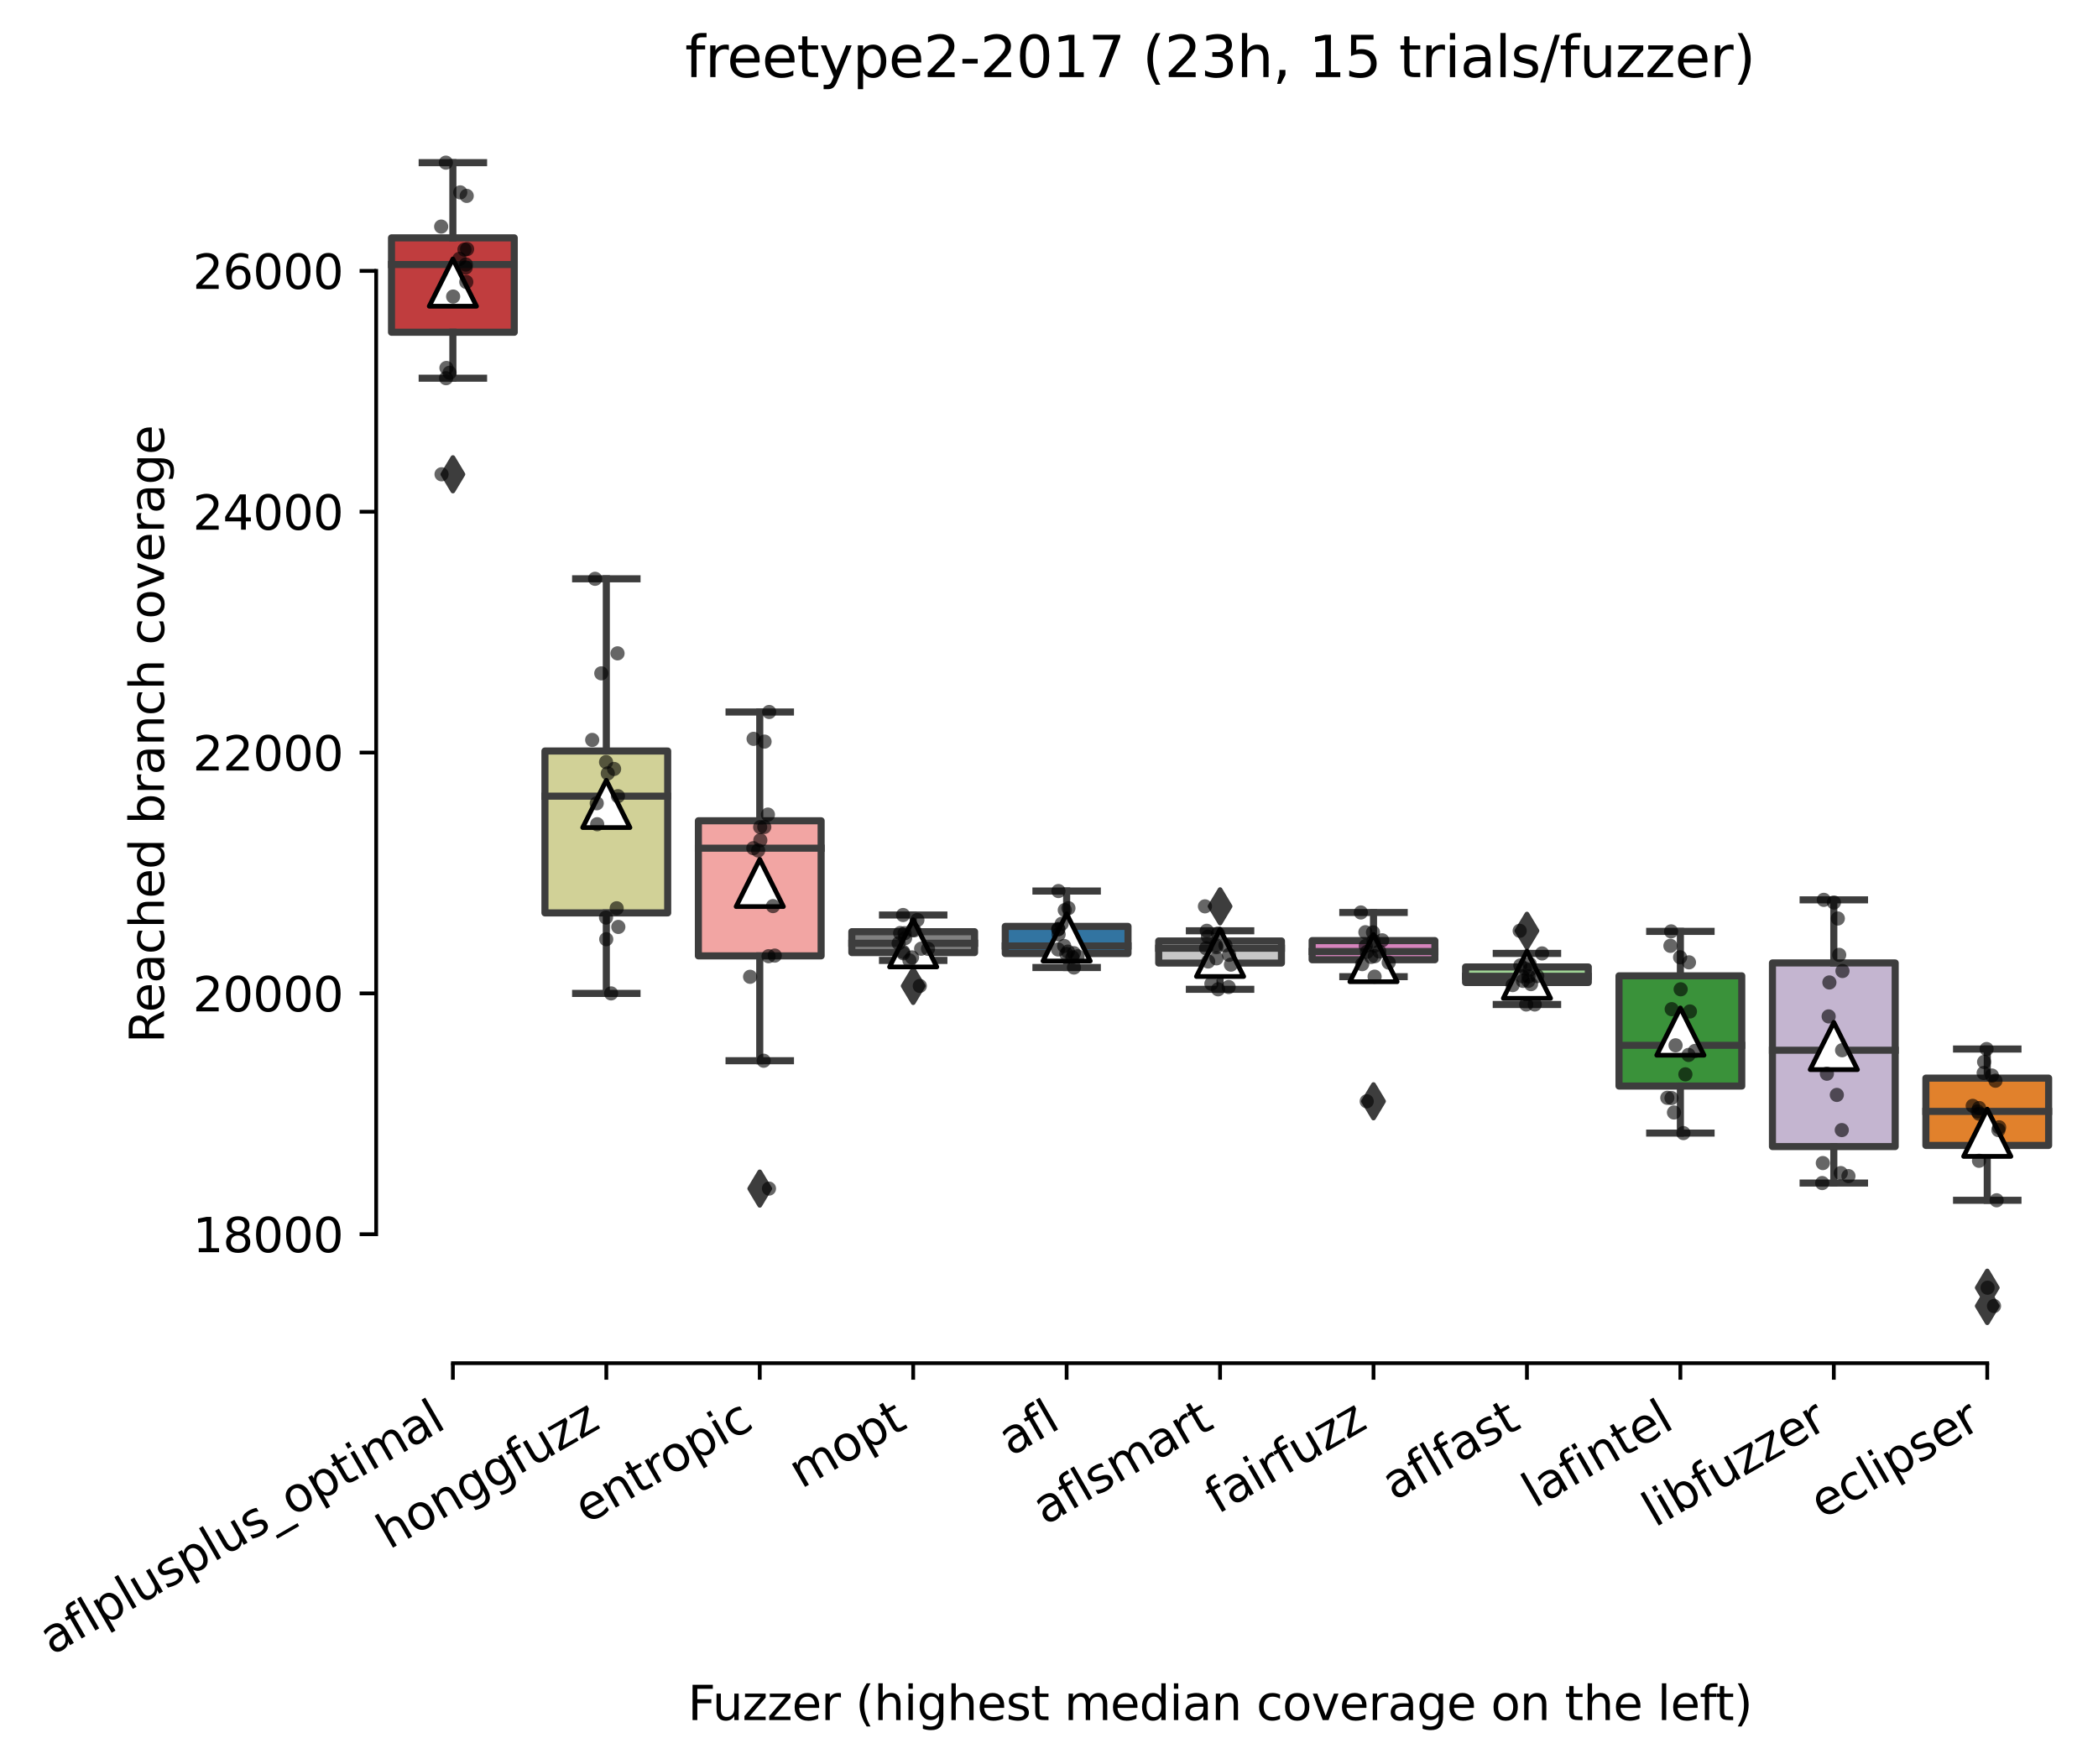 <?xml version="1.0" encoding="utf-8" standalone="no"?>
<!DOCTYPE svg PUBLIC "-//W3C//DTD SVG 1.1//EN"
  "http://www.w3.org/Graphics/SVG/1.1/DTD/svg11.dtd">
<svg xmlns:xlink="http://www.w3.org/1999/xlink" width="443.911pt" height="373.224pt" viewBox="0 0 443.911 373.224" xmlns="http://www.w3.org/2000/svg" version="1.1">
 <defs>
  <style type="text/css">*{stroke-linejoin: round; stroke-linecap: butt}</style>
 </defs>
 <g id="figure_1">
  <g id="patch_1">
   <path d="M 0 373.224 
L 443.911 373.224 
L 443.911 -0 
L 0 -0 
z
" style="fill: #ffffff"/>
  </g>
  <g id="axes_1">
   <g id="patch_2">
    <path d="M 79.591 288.43 
L 436.711 288.43 
L 436.711 22.318 
L 79.591 22.318 
z
" style="fill: #ffffff"/>
   </g>
   <g id="patch_3">
    <path d="M 82.838 70.301 
L 108.81 70.301 
L 108.81 50.326 
L 82.838 50.326 
L 82.838 70.301 
z
" clip-path="url(#p3835cfa8d6)" style="fill: #c03d3e; stroke: #3d3d3d; stroke-width: 1.5; stroke-linejoin: miter"/>
   </g>
   <g id="patch_4">
    <path d="M 115.303 193.159 
L 141.276 193.159 
L 141.276 158.903 
L 115.303 158.903 
L 115.303 193.159 
z
" clip-path="url(#p3835cfa8d6)" style="fill: #d1d197; stroke: #3d3d3d; stroke-width: 1.5; stroke-linejoin: miter"/>
   </g>
   <g id="patch_5">
    <path d="M 147.769 202.255 
L 173.741 202.255 
L 173.741 173.668 
L 147.769 173.668 
L 147.769 202.255 
z
" clip-path="url(#p3835cfa8d6)" style="fill: #f2a5a3; stroke: #3d3d3d; stroke-width: 1.5; stroke-linejoin: miter"/>
   </g>
   <g id="patch_6">
    <path d="M 180.234 201.554 
L 206.207 201.554 
L 206.207 197.134 
L 180.234 197.134 
L 180.234 201.554 
z
" clip-path="url(#p3835cfa8d6)" style="fill: #7f7f7f; stroke: #3d3d3d; stroke-width: 1.5; stroke-linejoin: miter"/>
   </g>
   <g id="patch_7">
    <path d="M 212.7 201.758 
L 238.672 201.758 
L 238.672 196.013 
L 212.7 196.013 
L 212.7 201.758 
z
" clip-path="url(#p3835cfa8d6)" style="fill: #3274a1; stroke: #3d3d3d; stroke-width: 1.5; stroke-linejoin: miter"/>
   </g>
   <g id="patch_8">
    <path d="M 245.165 203.771 
L 271.137 203.771 
L 271.137 199.096 
L 245.165 199.096 
L 245.165 203.771 
z
" clip-path="url(#p3835cfa8d6)" style="fill: #c7c7c7; stroke: #3d3d3d; stroke-width: 1.5; stroke-linejoin: miter"/>
   </g>
   <g id="patch_9">
    <path d="M 277.631 203.07 
L 303.603 203.07 
L 303.603 199.019 
L 277.631 199.019 
L 277.631 203.07 
z
" clip-path="url(#p3835cfa8d6)" style="fill: #d684bd; stroke: #3d3d3d; stroke-width: 1.5; stroke-linejoin: miter"/>
   </g>
   <g id="patch_10">
    <path d="M 310.096 207.886 
L 336.068 207.886 
L 336.068 204.599 
L 310.096 204.599 
L 310.096 207.886 
z
" clip-path="url(#p3835cfa8d6)" style="fill: #9fd495; stroke: #3d3d3d; stroke-width: 1.5; stroke-linejoin: miter"/>
   </g>
   <g id="patch_11">
    <path d="M 342.561 229.797 
L 368.534 229.797 
L 368.534 206.472 
L 342.561 206.472 
L 342.561 229.797 
z
" clip-path="url(#p3835cfa8d6)" style="fill: #3a923a; stroke: #3d3d3d; stroke-width: 1.5; stroke-linejoin: miter"/>
   </g>
   <g id="patch_12">
    <path d="M 375.027 242.6 
L 400.999 242.6 
L 400.999 203.745 
L 375.027 203.745 
L 375.027 242.6 
z
" clip-path="url(#p3835cfa8d6)" style="fill: #c4b5d0; stroke: #3d3d3d; stroke-width: 1.5; stroke-linejoin: miter"/>
   </g>
   <g id="patch_13">
    <path d="M 407.492 242.358 
L 433.465 242.358 
L 433.465 228.116 
L 407.492 228.116 
L 407.492 242.358 
z
" clip-path="url(#p3835cfa8d6)" style="fill: #e1812c; stroke: #3d3d3d; stroke-width: 1.5; stroke-linejoin: miter"/>
   </g>
   <g id="matplotlib.axis_1">
    <g id="xtick_1">
     <g id="line2d_1">
      <defs>
       <path id="mf171f31867" d="M 0 0 
L 0 3.5 
" style="stroke: #000000; stroke-width: 0.8"/>
      </defs>
      <g>
       <use xlink:href="#mf171f31867" x="95.824" y="288.43" style="stroke: #000000; stroke-width: 0.8"/>
      </g>
     </g>
     <g id="text_1">
      <!-- aflplusplus_optimal -->
      <g transform="translate(10.999 350.304)rotate(-30)scale(0.1 -0.1)">
       <defs>
        <path id="DejaVuSans-61" d="M 2194 1759 
Q 1497 1759 1228 1600 
Q 959 1441 959 1056 
Q 959 750 1161 570 
Q 1363 391 1709 391 
Q 2188 391 2477 730 
Q 2766 1069 2766 1631 
L 2766 1759 
L 2194 1759 
z
M 3341 1997 
L 3341 0 
L 2766 0 
L 2766 531 
Q 2569 213 2275 61 
Q 1981 -91 1556 -91 
Q 1019 -91 701 211 
Q 384 513 384 1019 
Q 384 1609 779 1909 
Q 1175 2209 1959 2209 
L 2766 2209 
L 2766 2266 
Q 2766 2663 2505 2880 
Q 2244 3097 1772 3097 
Q 1472 3097 1187 3025 
Q 903 2953 641 2809 
L 641 3341 
Q 956 3463 1253 3523 
Q 1550 3584 1831 3584 
Q 2591 3584 2966 3190 
Q 3341 2797 3341 1997 
z
" transform="scale(0.016)"/>
        <path id="DejaVuSans-66" d="M 2375 4863 
L 2375 4384 
L 1825 4384 
Q 1516 4384 1395 4259 
Q 1275 4134 1275 3809 
L 1275 3500 
L 2222 3500 
L 2222 3053 
L 1275 3053 
L 1275 0 
L 697 0 
L 697 3053 
L 147 3053 
L 147 3500 
L 697 3500 
L 697 3744 
Q 697 4328 969 4595 
Q 1241 4863 1831 4863 
L 2375 4863 
z
" transform="scale(0.016)"/>
        <path id="DejaVuSans-6c" d="M 603 4863 
L 1178 4863 
L 1178 0 
L 603 0 
L 603 4863 
z
" transform="scale(0.016)"/>
        <path id="DejaVuSans-70" d="M 1159 525 
L 1159 -1331 
L 581 -1331 
L 581 3500 
L 1159 3500 
L 1159 2969 
Q 1341 3281 1617 3432 
Q 1894 3584 2278 3584 
Q 2916 3584 3314 3078 
Q 3713 2572 3713 1747 
Q 3713 922 3314 415 
Q 2916 -91 2278 -91 
Q 1894 -91 1617 61 
Q 1341 213 1159 525 
z
M 3116 1747 
Q 3116 2381 2855 2742 
Q 2594 3103 2138 3103 
Q 1681 3103 1420 2742 
Q 1159 2381 1159 1747 
Q 1159 1113 1420 752 
Q 1681 391 2138 391 
Q 2594 391 2855 752 
Q 3116 1113 3116 1747 
z
" transform="scale(0.016)"/>
        <path id="DejaVuSans-75" d="M 544 1381 
L 544 3500 
L 1119 3500 
L 1119 1403 
Q 1119 906 1312 657 
Q 1506 409 1894 409 
Q 2359 409 2629 706 
Q 2900 1003 2900 1516 
L 2900 3500 
L 3475 3500 
L 3475 0 
L 2900 0 
L 2900 538 
Q 2691 219 2414 64 
Q 2138 -91 1772 -91 
Q 1169 -91 856 284 
Q 544 659 544 1381 
z
M 1991 3584 
L 1991 3584 
z
" transform="scale(0.016)"/>
        <path id="DejaVuSans-73" d="M 2834 3397 
L 2834 2853 
Q 2591 2978 2328 3040 
Q 2066 3103 1784 3103 
Q 1356 3103 1142 2972 
Q 928 2841 928 2578 
Q 928 2378 1081 2264 
Q 1234 2150 1697 2047 
L 1894 2003 
Q 2506 1872 2764 1633 
Q 3022 1394 3022 966 
Q 3022 478 2636 193 
Q 2250 -91 1575 -91 
Q 1294 -91 989 -36 
Q 684 19 347 128 
L 347 722 
Q 666 556 975 473 
Q 1284 391 1588 391 
Q 1994 391 2212 530 
Q 2431 669 2431 922 
Q 2431 1156 2273 1281 
Q 2116 1406 1581 1522 
L 1381 1569 
Q 847 1681 609 1914 
Q 372 2147 372 2553 
Q 372 3047 722 3315 
Q 1072 3584 1716 3584 
Q 2034 3584 2315 3537 
Q 2597 3491 2834 3397 
z
" transform="scale(0.016)"/>
        <path id="DejaVuSans-5f" d="M 3263 -1063 
L 3263 -1509 
L -63 -1509 
L -63 -1063 
L 3263 -1063 
z
" transform="scale(0.016)"/>
        <path id="DejaVuSans-6f" d="M 1959 3097 
Q 1497 3097 1228 2736 
Q 959 2375 959 1747 
Q 959 1119 1226 758 
Q 1494 397 1959 397 
Q 2419 397 2687 759 
Q 2956 1122 2956 1747 
Q 2956 2369 2687 2733 
Q 2419 3097 1959 3097 
z
M 1959 3584 
Q 2709 3584 3137 3096 
Q 3566 2609 3566 1747 
Q 3566 888 3137 398 
Q 2709 -91 1959 -91 
Q 1206 -91 779 398 
Q 353 888 353 1747 
Q 353 2609 779 3096 
Q 1206 3584 1959 3584 
z
" transform="scale(0.016)"/>
        <path id="DejaVuSans-74" d="M 1172 4494 
L 1172 3500 
L 2356 3500 
L 2356 3053 
L 1172 3053 
L 1172 1153 
Q 1172 725 1289 603 
Q 1406 481 1766 481 
L 2356 481 
L 2356 0 
L 1766 0 
Q 1100 0 847 248 
Q 594 497 594 1153 
L 594 3053 
L 172 3053 
L 172 3500 
L 594 3500 
L 594 4494 
L 1172 4494 
z
" transform="scale(0.016)"/>
        <path id="DejaVuSans-69" d="M 603 3500 
L 1178 3500 
L 1178 0 
L 603 0 
L 603 3500 
z
M 603 4863 
L 1178 4863 
L 1178 4134 
L 603 4134 
L 603 4863 
z
" transform="scale(0.016)"/>
        <path id="DejaVuSans-6d" d="M 3328 2828 
Q 3544 3216 3844 3400 
Q 4144 3584 4550 3584 
Q 5097 3584 5394 3201 
Q 5691 2819 5691 2113 
L 5691 0 
L 5113 0 
L 5113 2094 
Q 5113 2597 4934 2840 
Q 4756 3084 4391 3084 
Q 3944 3084 3684 2787 
Q 3425 2491 3425 1978 
L 3425 0 
L 2847 0 
L 2847 2094 
Q 2847 2600 2669 2842 
Q 2491 3084 2119 3084 
Q 1678 3084 1418 2786 
Q 1159 2488 1159 1978 
L 1159 0 
L 581 0 
L 581 3500 
L 1159 3500 
L 1159 2956 
Q 1356 3278 1631 3431 
Q 1906 3584 2284 3584 
Q 2666 3584 2933 3390 
Q 3200 3197 3328 2828 
z
" transform="scale(0.016)"/>
       </defs>
       <use xlink:href="#DejaVuSans-61"/>
       <use xlink:href="#DejaVuSans-66" x="61.279"/>
       <use xlink:href="#DejaVuSans-6c" x="96.484"/>
       <use xlink:href="#DejaVuSans-70" x="124.268"/>
       <use xlink:href="#DejaVuSans-6c" x="187.744"/>
       <use xlink:href="#DejaVuSans-75" x="215.527"/>
       <use xlink:href="#DejaVuSans-73" x="278.906"/>
       <use xlink:href="#DejaVuSans-70" x="331.006"/>
       <use xlink:href="#DejaVuSans-6c" x="394.482"/>
       <use xlink:href="#DejaVuSans-75" x="422.266"/>
       <use xlink:href="#DejaVuSans-73" x="485.645"/>
       <use xlink:href="#DejaVuSans-5f" x="537.744"/>
       <use xlink:href="#DejaVuSans-6f" x="587.744"/>
       <use xlink:href="#DejaVuSans-70" x="648.926"/>
       <use xlink:href="#DejaVuSans-74" x="712.402"/>
       <use xlink:href="#DejaVuSans-69" x="751.611"/>
       <use xlink:href="#DejaVuSans-6d" x="779.395"/>
       <use xlink:href="#DejaVuSans-61" x="876.807"/>
       <use xlink:href="#DejaVuSans-6c" x="938.086"/>
      </g>
     </g>
    </g>
    <g id="xtick_2">
     <g id="line2d_2">
      <g>
       <use xlink:href="#mf171f31867" x="128.289" y="288.43" style="stroke: #000000; stroke-width: 0.8"/>
      </g>
     </g>
     <g id="text_2">
      <!-- honggfuzz -->
      <g transform="translate(82.35 327.933)rotate(-30)scale(0.1 -0.1)">
       <defs>
        <path id="DejaVuSans-68" d="M 3513 2113 
L 3513 0 
L 2938 0 
L 2938 2094 
Q 2938 2591 2744 2837 
Q 2550 3084 2163 3084 
Q 1697 3084 1428 2787 
Q 1159 2491 1159 1978 
L 1159 0 
L 581 0 
L 581 4863 
L 1159 4863 
L 1159 2956 
Q 1366 3272 1645 3428 
Q 1925 3584 2291 3584 
Q 2894 3584 3203 3211 
Q 3513 2838 3513 2113 
z
" transform="scale(0.016)"/>
        <path id="DejaVuSans-6e" d="M 3513 2113 
L 3513 0 
L 2938 0 
L 2938 2094 
Q 2938 2591 2744 2837 
Q 2550 3084 2163 3084 
Q 1697 3084 1428 2787 
Q 1159 2491 1159 1978 
L 1159 0 
L 581 0 
L 581 3500 
L 1159 3500 
L 1159 2956 
Q 1366 3272 1645 3428 
Q 1925 3584 2291 3584 
Q 2894 3584 3203 3211 
Q 3513 2838 3513 2113 
z
" transform="scale(0.016)"/>
        <path id="DejaVuSans-67" d="M 2906 1791 
Q 2906 2416 2648 2759 
Q 2391 3103 1925 3103 
Q 1463 3103 1205 2759 
Q 947 2416 947 1791 
Q 947 1169 1205 825 
Q 1463 481 1925 481 
Q 2391 481 2648 825 
Q 2906 1169 2906 1791 
z
M 3481 434 
Q 3481 -459 3084 -895 
Q 2688 -1331 1869 -1331 
Q 1566 -1331 1297 -1286 
Q 1028 -1241 775 -1147 
L 775 -588 
Q 1028 -725 1275 -790 
Q 1522 -856 1778 -856 
Q 2344 -856 2625 -561 
Q 2906 -266 2906 331 
L 2906 616 
Q 2728 306 2450 153 
Q 2172 0 1784 0 
Q 1141 0 747 490 
Q 353 981 353 1791 
Q 353 2603 747 3093 
Q 1141 3584 1784 3584 
Q 2172 3584 2450 3431 
Q 2728 3278 2906 2969 
L 2906 3500 
L 3481 3500 
L 3481 434 
z
" transform="scale(0.016)"/>
        <path id="DejaVuSans-7a" d="M 353 3500 
L 3084 3500 
L 3084 2975 
L 922 459 
L 3084 459 
L 3084 0 
L 275 0 
L 275 525 
L 2438 3041 
L 353 3041 
L 353 3500 
z
" transform="scale(0.016)"/>
       </defs>
       <use xlink:href="#DejaVuSans-68"/>
       <use xlink:href="#DejaVuSans-6f" x="63.379"/>
       <use xlink:href="#DejaVuSans-6e" x="124.561"/>
       <use xlink:href="#DejaVuSans-67" x="187.939"/>
       <use xlink:href="#DejaVuSans-67" x="251.416"/>
       <use xlink:href="#DejaVuSans-66" x="314.893"/>
       <use xlink:href="#DejaVuSans-75" x="350.098"/>
       <use xlink:href="#DejaVuSans-7a" x="413.477"/>
       <use xlink:href="#DejaVuSans-7a" x="465.967"/>
      </g>
     </g>
    </g>
    <g id="xtick_3">
     <g id="line2d_3">
      <g>
       <use xlink:href="#mf171f31867" x="160.755" y="288.43" style="stroke: #000000; stroke-width: 0.8"/>
      </g>
     </g>
     <g id="text_3">
      <!-- entropic -->
      <g transform="translate(124.173 322.531)rotate(-30)scale(0.1 -0.1)">
       <defs>
        <path id="DejaVuSans-65" d="M 3597 1894 
L 3597 1613 
L 953 1613 
Q 991 1019 1311 708 
Q 1631 397 2203 397 
Q 2534 397 2845 478 
Q 3156 559 3463 722 
L 3463 178 
Q 3153 47 2828 -22 
Q 2503 -91 2169 -91 
Q 1331 -91 842 396 
Q 353 884 353 1716 
Q 353 2575 817 3079 
Q 1281 3584 2069 3584 
Q 2775 3584 3186 3129 
Q 3597 2675 3597 1894 
z
M 3022 2063 
Q 3016 2534 2758 2815 
Q 2500 3097 2075 3097 
Q 1594 3097 1305 2825 
Q 1016 2553 972 2059 
L 3022 2063 
z
" transform="scale(0.016)"/>
        <path id="DejaVuSans-72" d="M 2631 2963 
Q 2534 3019 2420 3045 
Q 2306 3072 2169 3072 
Q 1681 3072 1420 2755 
Q 1159 2438 1159 1844 
L 1159 0 
L 581 0 
L 581 3500 
L 1159 3500 
L 1159 2956 
Q 1341 3275 1631 3429 
Q 1922 3584 2338 3584 
Q 2397 3584 2469 3576 
Q 2541 3569 2628 3553 
L 2631 2963 
z
" transform="scale(0.016)"/>
        <path id="DejaVuSans-63" d="M 3122 3366 
L 3122 2828 
Q 2878 2963 2633 3030 
Q 2388 3097 2138 3097 
Q 1578 3097 1268 2742 
Q 959 2388 959 1747 
Q 959 1106 1268 751 
Q 1578 397 2138 397 
Q 2388 397 2633 464 
Q 2878 531 3122 666 
L 3122 134 
Q 2881 22 2623 -34 
Q 2366 -91 2075 -91 
Q 1284 -91 818 406 
Q 353 903 353 1747 
Q 353 2603 823 3093 
Q 1294 3584 2113 3584 
Q 2378 3584 2631 3529 
Q 2884 3475 3122 3366 
z
" transform="scale(0.016)"/>
       </defs>
       <use xlink:href="#DejaVuSans-65"/>
       <use xlink:href="#DejaVuSans-6e" x="61.523"/>
       <use xlink:href="#DejaVuSans-74" x="124.902"/>
       <use xlink:href="#DejaVuSans-72" x="164.111"/>
       <use xlink:href="#DejaVuSans-6f" x="202.975"/>
       <use xlink:href="#DejaVuSans-70" x="264.156"/>
       <use xlink:href="#DejaVuSans-69" x="327.633"/>
       <use xlink:href="#DejaVuSans-63" x="355.416"/>
      </g>
     </g>
    </g>
    <g id="xtick_4">
     <g id="line2d_4">
      <g>
       <use xlink:href="#mf171f31867" x="193.22" y="288.43" style="stroke: #000000; stroke-width: 0.8"/>
      </g>
     </g>
     <g id="text_4">
      <!-- mopt -->
      <g transform="translate(169.553 315.075)rotate(-30)scale(0.1 -0.1)">
       <use xlink:href="#DejaVuSans-6d"/>
       <use xlink:href="#DejaVuSans-6f" x="97.412"/>
       <use xlink:href="#DejaVuSans-70" x="158.594"/>
       <use xlink:href="#DejaVuSans-74" x="222.07"/>
      </g>
     </g>
    </g>
    <g id="xtick_5">
     <g id="line2d_5">
      <g>
       <use xlink:href="#mf171f31867" x="225.686" y="288.43" style="stroke: #000000; stroke-width: 0.8"/>
      </g>
     </g>
     <g id="text_5">
      <!-- afl -->
      <g transform="translate(213.884 308.224)rotate(-30)scale(0.1 -0.1)">
       <use xlink:href="#DejaVuSans-61"/>
       <use xlink:href="#DejaVuSans-66" x="61.279"/>
       <use xlink:href="#DejaVuSans-6c" x="96.484"/>
      </g>
     </g>
    </g>
    <g id="xtick_6">
     <g id="line2d_6">
      <g>
       <use xlink:href="#mf171f31867" x="258.151" y="288.43" style="stroke: #000000; stroke-width: 0.8"/>
      </g>
     </g>
     <g id="text_6">
      <!-- aflsmart -->
      <g transform="translate(221.14 322.779)rotate(-30)scale(0.1 -0.1)">
       <use xlink:href="#DejaVuSans-61"/>
       <use xlink:href="#DejaVuSans-66" x="61.279"/>
       <use xlink:href="#DejaVuSans-6c" x="96.484"/>
       <use xlink:href="#DejaVuSans-73" x="124.268"/>
       <use xlink:href="#DejaVuSans-6d" x="176.367"/>
       <use xlink:href="#DejaVuSans-61" x="273.779"/>
       <use xlink:href="#DejaVuSans-72" x="335.059"/>
       <use xlink:href="#DejaVuSans-74" x="376.172"/>
      </g>
     </g>
    </g>
    <g id="xtick_7">
     <g id="line2d_7">
      <g>
       <use xlink:href="#mf171f31867" x="290.617" y="288.43" style="stroke: #000000; stroke-width: 0.8"/>
      </g>
     </g>
     <g id="text_7">
      <!-- fairfuzz -->
      <g transform="translate(257.627 320.457)rotate(-30)scale(0.1 -0.1)">
       <use xlink:href="#DejaVuSans-66"/>
       <use xlink:href="#DejaVuSans-61" x="35.205"/>
       <use xlink:href="#DejaVuSans-69" x="96.484"/>
       <use xlink:href="#DejaVuSans-72" x="124.268"/>
       <use xlink:href="#DejaVuSans-66" x="165.381"/>
       <use xlink:href="#DejaVuSans-75" x="200.586"/>
       <use xlink:href="#DejaVuSans-7a" x="263.965"/>
       <use xlink:href="#DejaVuSans-7a" x="316.455"/>
      </g>
     </g>
    </g>
    <g id="xtick_8">
     <g id="line2d_8">
      <g>
       <use xlink:href="#mf171f31867" x="323.082" y="288.43" style="stroke: #000000; stroke-width: 0.8"/>
      </g>
     </g>
     <g id="text_8">
      <!-- aflfast -->
      <g transform="translate(295.018 317.613)rotate(-30)scale(0.1 -0.1)">
       <use xlink:href="#DejaVuSans-61"/>
       <use xlink:href="#DejaVuSans-66" x="61.279"/>
       <use xlink:href="#DejaVuSans-6c" x="96.484"/>
       <use xlink:href="#DejaVuSans-66" x="124.268"/>
       <use xlink:href="#DejaVuSans-61" x="159.473"/>
       <use xlink:href="#DejaVuSans-73" x="220.752"/>
       <use xlink:href="#DejaVuSans-74" x="272.852"/>
      </g>
     </g>
    </g>
    <g id="xtick_9">
     <g id="line2d_9">
      <g>
       <use xlink:href="#mf171f31867" x="355.548" y="288.43" style="stroke: #000000; stroke-width: 0.8"/>
      </g>
     </g>
     <g id="text_9">
      <!-- lafintel -->
      <g transform="translate(324.722 319.207)rotate(-30)scale(0.1 -0.1)">
       <use xlink:href="#DejaVuSans-6c"/>
       <use xlink:href="#DejaVuSans-61" x="27.783"/>
       <use xlink:href="#DejaVuSans-66" x="89.062"/>
       <use xlink:href="#DejaVuSans-69" x="124.268"/>
       <use xlink:href="#DejaVuSans-6e" x="152.051"/>
       <use xlink:href="#DejaVuSans-74" x="215.43"/>
       <use xlink:href="#DejaVuSans-65" x="254.639"/>
       <use xlink:href="#DejaVuSans-6c" x="316.162"/>
      </g>
     </g>
    </g>
    <g id="xtick_10">
     <g id="line2d_10">
      <g>
       <use xlink:href="#mf171f31867" x="388.013" y="288.43" style="stroke: #000000; stroke-width: 0.8"/>
      </g>
     </g>
     <g id="text_10">
      <!-- libfuzzer -->
      <g transform="translate(350.147 323.272)rotate(-30)scale(0.1 -0.1)">
       <defs>
        <path id="DejaVuSans-62" d="M 3116 1747 
Q 3116 2381 2855 2742 
Q 2594 3103 2138 3103 
Q 1681 3103 1420 2742 
Q 1159 2381 1159 1747 
Q 1159 1113 1420 752 
Q 1681 391 2138 391 
Q 2594 391 2855 752 
Q 3116 1113 3116 1747 
z
M 1159 2969 
Q 1341 3281 1617 3432 
Q 1894 3584 2278 3584 
Q 2916 3584 3314 3078 
Q 3713 2572 3713 1747 
Q 3713 922 3314 415 
Q 2916 -91 2278 -91 
Q 1894 -91 1617 61 
Q 1341 213 1159 525 
L 1159 0 
L 581 0 
L 581 4863 
L 1159 4863 
L 1159 2969 
z
" transform="scale(0.016)"/>
       </defs>
       <use xlink:href="#DejaVuSans-6c"/>
       <use xlink:href="#DejaVuSans-69" x="27.783"/>
       <use xlink:href="#DejaVuSans-62" x="55.566"/>
       <use xlink:href="#DejaVuSans-66" x="119.043"/>
       <use xlink:href="#DejaVuSans-75" x="154.248"/>
       <use xlink:href="#DejaVuSans-7a" x="217.627"/>
       <use xlink:href="#DejaVuSans-7a" x="270.117"/>
       <use xlink:href="#DejaVuSans-65" x="322.607"/>
       <use xlink:href="#DejaVuSans-72" x="384.131"/>
      </g>
     </g>
    </g>
    <g id="xtick_11">
     <g id="line2d_11">
      <g>
       <use xlink:href="#mf171f31867" x="420.479" y="288.43" style="stroke: #000000; stroke-width: 0.8"/>
      </g>
     </g>
     <g id="text_11">
      <!-- eclipser -->
      <g transform="translate(385.638 321.525)rotate(-30)scale(0.1 -0.1)">
       <use xlink:href="#DejaVuSans-65"/>
       <use xlink:href="#DejaVuSans-63" x="61.523"/>
       <use xlink:href="#DejaVuSans-6c" x="116.504"/>
       <use xlink:href="#DejaVuSans-69" x="144.287"/>
       <use xlink:href="#DejaVuSans-70" x="172.07"/>
       <use xlink:href="#DejaVuSans-73" x="235.547"/>
       <use xlink:href="#DejaVuSans-65" x="287.646"/>
       <use xlink:href="#DejaVuSans-72" x="349.17"/>
      </g>
     </g>
    </g>
    <g id="text_12">
     <!-- Fuzzer (highest median coverage on the left) -->
     <g transform="translate(145.533 363.944)scale(0.1 -0.1)">
      <defs>
       <path id="DejaVuSans-46" d="M 628 4666 
L 3309 4666 
L 3309 4134 
L 1259 4134 
L 1259 2759 
L 3109 2759 
L 3109 2228 
L 1259 2228 
L 1259 0 
L 628 0 
L 628 4666 
z
" transform="scale(0.016)"/>
       <path id="DejaVuSans-20" transform="scale(0.016)"/>
       <path id="DejaVuSans-28" d="M 1984 4856 
Q 1566 4138 1362 3434 
Q 1159 2731 1159 2009 
Q 1159 1288 1364 580 
Q 1569 -128 1984 -844 
L 1484 -844 
Q 1016 -109 783 600 
Q 550 1309 550 2009 
Q 550 2706 781 3412 
Q 1013 4119 1484 4856 
L 1984 4856 
z
" transform="scale(0.016)"/>
       <path id="DejaVuSans-64" d="M 2906 2969 
L 2906 4863 
L 3481 4863 
L 3481 0 
L 2906 0 
L 2906 525 
Q 2725 213 2448 61 
Q 2172 -91 1784 -91 
Q 1150 -91 751 415 
Q 353 922 353 1747 
Q 353 2572 751 3078 
Q 1150 3584 1784 3584 
Q 2172 3584 2448 3432 
Q 2725 3281 2906 2969 
z
M 947 1747 
Q 947 1113 1208 752 
Q 1469 391 1925 391 
Q 2381 391 2643 752 
Q 2906 1113 2906 1747 
Q 2906 2381 2643 2742 
Q 2381 3103 1925 3103 
Q 1469 3103 1208 2742 
Q 947 2381 947 1747 
z
" transform="scale(0.016)"/>
       <path id="DejaVuSans-76" d="M 191 3500 
L 800 3500 
L 1894 563 
L 2988 3500 
L 3597 3500 
L 2284 0 
L 1503 0 
L 191 3500 
z
" transform="scale(0.016)"/>
       <path id="DejaVuSans-29" d="M 513 4856 
L 1013 4856 
Q 1481 4119 1714 3412 
Q 1947 2706 1947 2009 
Q 1947 1309 1714 600 
Q 1481 -109 1013 -844 
L 513 -844 
Q 928 -128 1133 580 
Q 1338 1288 1338 2009 
Q 1338 2731 1133 3434 
Q 928 4138 513 4856 
z
" transform="scale(0.016)"/>
      </defs>
      <use xlink:href="#DejaVuSans-46"/>
      <use xlink:href="#DejaVuSans-75" x="52.02"/>
      <use xlink:href="#DejaVuSans-7a" x="115.398"/>
      <use xlink:href="#DejaVuSans-7a" x="167.889"/>
      <use xlink:href="#DejaVuSans-65" x="220.379"/>
      <use xlink:href="#DejaVuSans-72" x="281.902"/>
      <use xlink:href="#DejaVuSans-20" x="323.016"/>
      <use xlink:href="#DejaVuSans-28" x="354.803"/>
      <use xlink:href="#DejaVuSans-68" x="393.816"/>
      <use xlink:href="#DejaVuSans-69" x="457.195"/>
      <use xlink:href="#DejaVuSans-67" x="484.979"/>
      <use xlink:href="#DejaVuSans-68" x="548.455"/>
      <use xlink:href="#DejaVuSans-65" x="611.834"/>
      <use xlink:href="#DejaVuSans-73" x="673.357"/>
      <use xlink:href="#DejaVuSans-74" x="725.457"/>
      <use xlink:href="#DejaVuSans-20" x="764.666"/>
      <use xlink:href="#DejaVuSans-6d" x="796.453"/>
      <use xlink:href="#DejaVuSans-65" x="893.865"/>
      <use xlink:href="#DejaVuSans-64" x="955.389"/>
      <use xlink:href="#DejaVuSans-69" x="1018.865"/>
      <use xlink:href="#DejaVuSans-61" x="1046.648"/>
      <use xlink:href="#DejaVuSans-6e" x="1107.928"/>
      <use xlink:href="#DejaVuSans-20" x="1171.307"/>
      <use xlink:href="#DejaVuSans-63" x="1203.094"/>
      <use xlink:href="#DejaVuSans-6f" x="1258.074"/>
      <use xlink:href="#DejaVuSans-76" x="1319.256"/>
      <use xlink:href="#DejaVuSans-65" x="1378.436"/>
      <use xlink:href="#DejaVuSans-72" x="1439.959"/>
      <use xlink:href="#DejaVuSans-61" x="1481.072"/>
      <use xlink:href="#DejaVuSans-67" x="1542.352"/>
      <use xlink:href="#DejaVuSans-65" x="1605.828"/>
      <use xlink:href="#DejaVuSans-20" x="1667.352"/>
      <use xlink:href="#DejaVuSans-6f" x="1699.139"/>
      <use xlink:href="#DejaVuSans-6e" x="1760.32"/>
      <use xlink:href="#DejaVuSans-20" x="1823.699"/>
      <use xlink:href="#DejaVuSans-74" x="1855.486"/>
      <use xlink:href="#DejaVuSans-68" x="1894.695"/>
      <use xlink:href="#DejaVuSans-65" x="1958.074"/>
      <use xlink:href="#DejaVuSans-20" x="2019.598"/>
      <use xlink:href="#DejaVuSans-6c" x="2051.385"/>
      <use xlink:href="#DejaVuSans-65" x="2079.168"/>
      <use xlink:href="#DejaVuSans-66" x="2140.691"/>
      <use xlink:href="#DejaVuSans-74" x="2174.146"/>
      <use xlink:href="#DejaVuSans-29" x="2213.355"/>
     </g>
    </g>
   </g>
   <g id="matplotlib.axis_2">
    <g id="ytick_1">
     <g id="line2d_12">
      <defs>
       <path id="m0e5c88320f" d="M 0 0 
L -3.5 0 
" style="stroke: #000000; stroke-width: 0.8"/>
      </defs>
      <g>
       <use xlink:href="#m0e5c88320f" x="79.591" y="261.149" style="stroke: #000000; stroke-width: 0.8"/>
      </g>
     </g>
     <g id="text_13">
      <!-- 18000 -->
      <g transform="translate(40.779 264.948)scale(0.1 -0.1)">
       <defs>
        <path id="DejaVuSans-31" d="M 794 531 
L 1825 531 
L 1825 4091 
L 703 3866 
L 703 4441 
L 1819 4666 
L 2450 4666 
L 2450 531 
L 3481 531 
L 3481 0 
L 794 0 
L 794 531 
z
" transform="scale(0.016)"/>
        <path id="DejaVuSans-38" d="M 2034 2216 
Q 1584 2216 1326 1975 
Q 1069 1734 1069 1313 
Q 1069 891 1326 650 
Q 1584 409 2034 409 
Q 2484 409 2743 651 
Q 3003 894 3003 1313 
Q 3003 1734 2745 1975 
Q 2488 2216 2034 2216 
z
M 1403 2484 
Q 997 2584 770 2862 
Q 544 3141 544 3541 
Q 544 4100 942 4425 
Q 1341 4750 2034 4750 
Q 2731 4750 3128 4425 
Q 3525 4100 3525 3541 
Q 3525 3141 3298 2862 
Q 3072 2584 2669 2484 
Q 3125 2378 3379 2068 
Q 3634 1759 3634 1313 
Q 3634 634 3220 271 
Q 2806 -91 2034 -91 
Q 1263 -91 848 271 
Q 434 634 434 1313 
Q 434 1759 690 2068 
Q 947 2378 1403 2484 
z
M 1172 3481 
Q 1172 3119 1398 2916 
Q 1625 2713 2034 2713 
Q 2441 2713 2670 2916 
Q 2900 3119 2900 3481 
Q 2900 3844 2670 4047 
Q 2441 4250 2034 4250 
Q 1625 4250 1398 4047 
Q 1172 3844 1172 3481 
z
" transform="scale(0.016)"/>
        <path id="DejaVuSans-30" d="M 2034 4250 
Q 1547 4250 1301 3770 
Q 1056 3291 1056 2328 
Q 1056 1369 1301 889 
Q 1547 409 2034 409 
Q 2525 409 2770 889 
Q 3016 1369 3016 2328 
Q 3016 3291 2770 3770 
Q 2525 4250 2034 4250 
z
M 2034 4750 
Q 2819 4750 3233 4129 
Q 3647 3509 3647 2328 
Q 3647 1150 3233 529 
Q 2819 -91 2034 -91 
Q 1250 -91 836 529 
Q 422 1150 422 2328 
Q 422 3509 836 4129 
Q 1250 4750 2034 4750 
z
" transform="scale(0.016)"/>
       </defs>
       <use xlink:href="#DejaVuSans-31"/>
       <use xlink:href="#DejaVuSans-38" x="63.623"/>
       <use xlink:href="#DejaVuSans-30" x="127.246"/>
       <use xlink:href="#DejaVuSans-30" x="190.869"/>
       <use xlink:href="#DejaVuSans-30" x="254.492"/>
      </g>
     </g>
    </g>
    <g id="ytick_2">
     <g id="line2d_13">
      <g>
       <use xlink:href="#m0e5c88320f" x="79.591" y="210.191" style="stroke: #000000; stroke-width: 0.8"/>
      </g>
     </g>
     <g id="text_14">
      <!-- 20000 -->
      <g transform="translate(40.779 213.991)scale(0.1 -0.1)">
       <defs>
        <path id="DejaVuSans-32" d="M 1228 531 
L 3431 531 
L 3431 0 
L 469 0 
L 469 531 
Q 828 903 1448 1529 
Q 2069 2156 2228 2338 
Q 2531 2678 2651 2914 
Q 2772 3150 2772 3378 
Q 2772 3750 2511 3984 
Q 2250 4219 1831 4219 
Q 1534 4219 1204 4116 
Q 875 4013 500 3803 
L 500 4441 
Q 881 4594 1212 4672 
Q 1544 4750 1819 4750 
Q 2544 4750 2975 4387 
Q 3406 4025 3406 3419 
Q 3406 3131 3298 2873 
Q 3191 2616 2906 2266 
Q 2828 2175 2409 1742 
Q 1991 1309 1228 531 
z
" transform="scale(0.016)"/>
       </defs>
       <use xlink:href="#DejaVuSans-32"/>
       <use xlink:href="#DejaVuSans-30" x="63.623"/>
       <use xlink:href="#DejaVuSans-30" x="127.246"/>
       <use xlink:href="#DejaVuSans-30" x="190.869"/>
       <use xlink:href="#DejaVuSans-30" x="254.492"/>
      </g>
     </g>
    </g>
    <g id="ytick_3">
     <g id="line2d_14">
      <g>
       <use xlink:href="#m0e5c88320f" x="79.591" y="159.234" style="stroke: #000000; stroke-width: 0.8"/>
      </g>
     </g>
     <g id="text_15">
      <!-- 22000 -->
      <g transform="translate(40.779 163.033)scale(0.1 -0.1)">
       <use xlink:href="#DejaVuSans-32"/>
       <use xlink:href="#DejaVuSans-32" x="63.623"/>
       <use xlink:href="#DejaVuSans-30" x="127.246"/>
       <use xlink:href="#DejaVuSans-30" x="190.869"/>
       <use xlink:href="#DejaVuSans-30" x="254.492"/>
      </g>
     </g>
    </g>
    <g id="ytick_4">
     <g id="line2d_15">
      <g>
       <use xlink:href="#m0e5c88320f" x="79.591" y="108.277" style="stroke: #000000; stroke-width: 0.8"/>
      </g>
     </g>
     <g id="text_16">
      <!-- 24000 -->
      <g transform="translate(40.779 112.076)scale(0.1 -0.1)">
       <defs>
        <path id="DejaVuSans-34" d="M 2419 4116 
L 825 1625 
L 2419 1625 
L 2419 4116 
z
M 2253 4666 
L 3047 4666 
L 3047 1625 
L 3713 1625 
L 3713 1100 
L 3047 1100 
L 3047 0 
L 2419 0 
L 2419 1100 
L 313 1100 
L 313 1709 
L 2253 4666 
z
" transform="scale(0.016)"/>
       </defs>
       <use xlink:href="#DejaVuSans-32"/>
       <use xlink:href="#DejaVuSans-34" x="63.623"/>
       <use xlink:href="#DejaVuSans-30" x="127.246"/>
       <use xlink:href="#DejaVuSans-30" x="190.869"/>
       <use xlink:href="#DejaVuSans-30" x="254.492"/>
      </g>
     </g>
    </g>
    <g id="ytick_5">
     <g id="line2d_16">
      <g>
       <use xlink:href="#m0e5c88320f" x="79.591" y="57.319" style="stroke: #000000; stroke-width: 0.8"/>
      </g>
     </g>
     <g id="text_17">
      <!-- 26000 -->
      <g transform="translate(40.779 61.119)scale(0.1 -0.1)">
       <defs>
        <path id="DejaVuSans-36" d="M 2113 2584 
Q 1688 2584 1439 2293 
Q 1191 2003 1191 1497 
Q 1191 994 1439 701 
Q 1688 409 2113 409 
Q 2538 409 2786 701 
Q 3034 994 3034 1497 
Q 3034 2003 2786 2293 
Q 2538 2584 2113 2584 
z
M 3366 4563 
L 3366 3988 
Q 3128 4100 2886 4159 
Q 2644 4219 2406 4219 
Q 1781 4219 1451 3797 
Q 1122 3375 1075 2522 
Q 1259 2794 1537 2939 
Q 1816 3084 2150 3084 
Q 2853 3084 3261 2657 
Q 3669 2231 3669 1497 
Q 3669 778 3244 343 
Q 2819 -91 2113 -91 
Q 1303 -91 875 529 
Q 447 1150 447 2328 
Q 447 3434 972 4092 
Q 1497 4750 2381 4750 
Q 2619 4750 2861 4703 
Q 3103 4656 3366 4563 
z
" transform="scale(0.016)"/>
       </defs>
       <use xlink:href="#DejaVuSans-32"/>
       <use xlink:href="#DejaVuSans-36" x="63.623"/>
       <use xlink:href="#DejaVuSans-30" x="127.246"/>
       <use xlink:href="#DejaVuSans-30" x="190.869"/>
       <use xlink:href="#DejaVuSans-30" x="254.492"/>
      </g>
     </g>
    </g>
    <g id="text_18">
     <!-- Reached branch coverage -->
     <g transform="translate(34.699 220.706)rotate(-90)scale(0.1 -0.1)">
      <defs>
       <path id="DejaVuSans-52" d="M 2841 2188 
Q 3044 2119 3236 1894 
Q 3428 1669 3622 1275 
L 4263 0 
L 3584 0 
L 2988 1197 
Q 2756 1666 2539 1819 
Q 2322 1972 1947 1972 
L 1259 1972 
L 1259 0 
L 628 0 
L 628 4666 
L 2053 4666 
Q 2853 4666 3247 4331 
Q 3641 3997 3641 3322 
Q 3641 2881 3436 2590 
Q 3231 2300 2841 2188 
z
M 1259 4147 
L 1259 2491 
L 2053 2491 
Q 2509 2491 2742 2702 
Q 2975 2913 2975 3322 
Q 2975 3731 2742 3939 
Q 2509 4147 2053 4147 
L 1259 4147 
z
" transform="scale(0.016)"/>
      </defs>
      <use xlink:href="#DejaVuSans-52"/>
      <use xlink:href="#DejaVuSans-65" x="64.982"/>
      <use xlink:href="#DejaVuSans-61" x="126.506"/>
      <use xlink:href="#DejaVuSans-63" x="187.785"/>
      <use xlink:href="#DejaVuSans-68" x="242.766"/>
      <use xlink:href="#DejaVuSans-65" x="306.145"/>
      <use xlink:href="#DejaVuSans-64" x="367.668"/>
      <use xlink:href="#DejaVuSans-20" x="431.145"/>
      <use xlink:href="#DejaVuSans-62" x="462.932"/>
      <use xlink:href="#DejaVuSans-72" x="526.408"/>
      <use xlink:href="#DejaVuSans-61" x="567.521"/>
      <use xlink:href="#DejaVuSans-6e" x="628.801"/>
      <use xlink:href="#DejaVuSans-63" x="692.18"/>
      <use xlink:href="#DejaVuSans-68" x="747.16"/>
      <use xlink:href="#DejaVuSans-20" x="810.539"/>
      <use xlink:href="#DejaVuSans-63" x="842.326"/>
      <use xlink:href="#DejaVuSans-6f" x="897.307"/>
      <use xlink:href="#DejaVuSans-76" x="958.488"/>
      <use xlink:href="#DejaVuSans-65" x="1017.668"/>
      <use xlink:href="#DejaVuSans-72" x="1079.191"/>
      <use xlink:href="#DejaVuSans-61" x="1120.305"/>
      <use xlink:href="#DejaVuSans-67" x="1181.584"/>
      <use xlink:href="#DejaVuSans-65" x="1245.061"/>
     </g>
    </g>
   </g>
   <g id="line2d_17">
    <path d="M 95.824 70.301 
L 95.824 80.021 
" clip-path="url(#p3835cfa8d6)" style="fill: none; stroke: #3d3d3d; stroke-width: 1.5; stroke-linecap: square"/>
   </g>
   <g id="line2d_18">
    <path d="M 95.824 50.326 
L 95.824 34.414 
" clip-path="url(#p3835cfa8d6)" style="fill: none; stroke: #3d3d3d; stroke-width: 1.5; stroke-linecap: square"/>
   </g>
   <g id="line2d_19">
    <path d="M 89.331 80.021 
L 102.317 80.021 
" clip-path="url(#p3835cfa8d6)" style="fill: none; stroke: #3d3d3d; stroke-width: 1.5; stroke-linecap: square"/>
   </g>
   <g id="line2d_20">
    <path d="M 89.331 34.414 
L 102.317 34.414 
" clip-path="url(#p3835cfa8d6)" style="fill: none; stroke: #3d3d3d; stroke-width: 1.5; stroke-linecap: square"/>
   </g>
   <g id="line2d_21">
    <defs>
     <path id="m7f2fd043de" d="M -0 3.536 
L 2.121 0 
L -0 -3.536 
L -2.121 -0 
z
" style="stroke: #3d3d3d; stroke-linejoin: miter"/>
    </defs>
    <g clip-path="url(#p3835cfa8d6)">
     <use xlink:href="#m7f2fd043de" x="95.824" y="100.353" style="fill: #3d3d3d; stroke: #3d3d3d; stroke-linejoin: miter"/>
    </g>
   </g>
   <g id="line2d_22">
    <path d="M 128.289 193.159 
L 128.289 210.191 
" clip-path="url(#p3835cfa8d6)" style="fill: none; stroke: #3d3d3d; stroke-width: 1.5; stroke-linecap: square"/>
   </g>
   <g id="line2d_23">
    <path d="M 128.289 158.903 
L 128.289 122.468 
" clip-path="url(#p3835cfa8d6)" style="fill: none; stroke: #3d3d3d; stroke-width: 1.5; stroke-linecap: square"/>
   </g>
   <g id="line2d_24">
    <path d="M 121.796 210.191 
L 134.783 210.191 
" clip-path="url(#p3835cfa8d6)" style="fill: none; stroke: #3d3d3d; stroke-width: 1.5; stroke-linecap: square"/>
   </g>
   <g id="line2d_25">
    <path d="M 121.796 122.468 
L 134.783 122.468 
" clip-path="url(#p3835cfa8d6)" style="fill: none; stroke: #3d3d3d; stroke-width: 1.5; stroke-linecap: square"/>
   </g>
   <g id="line2d_26"/>
   <g id="line2d_27">
    <path d="M 160.755 202.255 
L 160.755 224.434 
" clip-path="url(#p3835cfa8d6)" style="fill: none; stroke: #3d3d3d; stroke-width: 1.5; stroke-linecap: square"/>
   </g>
   <g id="line2d_28">
    <path d="M 160.755 173.668 
L 160.755 150.648 
" clip-path="url(#p3835cfa8d6)" style="fill: none; stroke: #3d3d3d; stroke-width: 1.5; stroke-linecap: square"/>
   </g>
   <g id="line2d_29">
    <path d="M 154.262 224.434 
L 167.248 224.434 
" clip-path="url(#p3835cfa8d6)" style="fill: none; stroke: #3d3d3d; stroke-width: 1.5; stroke-linecap: square"/>
   </g>
   <g id="line2d_30">
    <path d="M 154.262 150.648 
L 167.248 150.648 
" clip-path="url(#p3835cfa8d6)" style="fill: none; stroke: #3d3d3d; stroke-width: 1.5; stroke-linecap: square"/>
   </g>
   <g id="line2d_31">
    <g clip-path="url(#p3835cfa8d6)">
     <use xlink:href="#m7f2fd043de" x="160.755" y="251.492" style="fill: #3d3d3d; stroke: #3d3d3d; stroke-linejoin: miter"/>
    </g>
   </g>
   <g id="line2d_32">
    <path d="M 193.22 201.554 
L 193.22 203.21 
" clip-path="url(#p3835cfa8d6)" style="fill: none; stroke: #3d3d3d; stroke-width: 1.5; stroke-linecap: square"/>
   </g>
   <g id="line2d_33">
    <path d="M 193.22 197.134 
L 193.22 193.605 
" clip-path="url(#p3835cfa8d6)" style="fill: none; stroke: #3d3d3d; stroke-width: 1.5; stroke-linecap: square"/>
   </g>
   <g id="line2d_34">
    <path d="M 186.727 203.21 
L 199.713 203.21 
" clip-path="url(#p3835cfa8d6)" style="fill: none; stroke: #3d3d3d; stroke-width: 1.5; stroke-linecap: square"/>
   </g>
   <g id="line2d_35">
    <path d="M 186.727 193.605 
L 199.713 193.605 
" clip-path="url(#p3835cfa8d6)" style="fill: none; stroke: #3d3d3d; stroke-width: 1.5; stroke-linecap: square"/>
   </g>
   <g id="line2d_36">
    <g clip-path="url(#p3835cfa8d6)">
     <use xlink:href="#m7f2fd043de" x="193.22" y="208.612" style="fill: #3d3d3d; stroke: #3d3d3d; stroke-linejoin: miter"/>
    </g>
   </g>
   <g id="line2d_37">
    <path d="M 225.686 201.758 
L 225.686 204.714 
" clip-path="url(#p3835cfa8d6)" style="fill: none; stroke: #3d3d3d; stroke-width: 1.5; stroke-linecap: square"/>
   </g>
   <g id="line2d_38">
    <path d="M 225.686 196.013 
L 225.686 188.535 
" clip-path="url(#p3835cfa8d6)" style="fill: none; stroke: #3d3d3d; stroke-width: 1.5; stroke-linecap: square"/>
   </g>
   <g id="line2d_39">
    <path d="M 219.193 204.714 
L 232.179 204.714 
" clip-path="url(#p3835cfa8d6)" style="fill: none; stroke: #3d3d3d; stroke-width: 1.5; stroke-linecap: square"/>
   </g>
   <g id="line2d_40">
    <path d="M 219.193 188.535 
L 232.179 188.535 
" clip-path="url(#p3835cfa8d6)" style="fill: none; stroke: #3d3d3d; stroke-width: 1.5; stroke-linecap: square"/>
   </g>
   <g id="line2d_41"/>
   <g id="line2d_42">
    <path d="M 258.151 203.771 
L 258.151 209.325 
" clip-path="url(#p3835cfa8d6)" style="fill: none; stroke: #3d3d3d; stroke-width: 1.5; stroke-linecap: square"/>
   </g>
   <g id="line2d_43">
    <path d="M 258.151 199.096 
L 258.151 196.943 
" clip-path="url(#p3835cfa8d6)" style="fill: none; stroke: #3d3d3d; stroke-width: 1.5; stroke-linecap: square"/>
   </g>
   <g id="line2d_44">
    <path d="M 251.658 209.325 
L 264.644 209.325 
" clip-path="url(#p3835cfa8d6)" style="fill: none; stroke: #3d3d3d; stroke-width: 1.5; stroke-linecap: square"/>
   </g>
   <g id="line2d_45">
    <path d="M 251.658 196.943 
L 264.644 196.943 
" clip-path="url(#p3835cfa8d6)" style="fill: none; stroke: #3d3d3d; stroke-width: 1.5; stroke-linecap: square"/>
   </g>
   <g id="line2d_46">
    <g clip-path="url(#p3835cfa8d6)">
     <use xlink:href="#m7f2fd043de" x="258.151" y="191.77" style="fill: #3d3d3d; stroke: #3d3d3d; stroke-linejoin: miter"/>
    </g>
   </g>
   <g id="line2d_47">
    <path d="M 290.617 203.07 
L 290.617 206.65 
" clip-path="url(#p3835cfa8d6)" style="fill: none; stroke: #3d3d3d; stroke-width: 1.5; stroke-linecap: square"/>
   </g>
   <g id="line2d_48">
    <path d="M 290.617 199.019 
L 290.617 193.07 
" clip-path="url(#p3835cfa8d6)" style="fill: none; stroke: #3d3d3d; stroke-width: 1.5; stroke-linecap: square"/>
   </g>
   <g id="line2d_49">
    <path d="M 284.124 206.65 
L 297.11 206.65 
" clip-path="url(#p3835cfa8d6)" style="fill: none; stroke: #3d3d3d; stroke-width: 1.5; stroke-linecap: square"/>
   </g>
   <g id="line2d_50">
    <path d="M 284.124 193.07 
L 297.11 193.07 
" clip-path="url(#p3835cfa8d6)" style="fill: none; stroke: #3d3d3d; stroke-width: 1.5; stroke-linecap: square"/>
   </g>
   <g id="line2d_51">
    <g clip-path="url(#p3835cfa8d6)">
     <use xlink:href="#m7f2fd043de" x="290.617" y="233.02" style="fill: #3d3d3d; stroke: #3d3d3d; stroke-linejoin: miter"/>
    </g>
   </g>
   <g id="line2d_52">
    <path d="M 323.082 207.886 
L 323.082 212.536 
" clip-path="url(#p3835cfa8d6)" style="fill: none; stroke: #3d3d3d; stroke-width: 1.5; stroke-linecap: square"/>
   </g>
   <g id="line2d_53">
    <path d="M 323.082 204.599 
L 323.082 201.733 
" clip-path="url(#p3835cfa8d6)" style="fill: none; stroke: #3d3d3d; stroke-width: 1.5; stroke-linecap: square"/>
   </g>
   <g id="line2d_54">
    <path d="M 316.589 212.536 
L 329.575 212.536 
" clip-path="url(#p3835cfa8d6)" style="fill: none; stroke: #3d3d3d; stroke-width: 1.5; stroke-linecap: square"/>
   </g>
   <g id="line2d_55">
    <path d="M 316.589 201.733 
L 329.575 201.733 
" clip-path="url(#p3835cfa8d6)" style="fill: none; stroke: #3d3d3d; stroke-width: 1.5; stroke-linecap: square"/>
   </g>
   <g id="line2d_56">
    <g clip-path="url(#p3835cfa8d6)">
     <use xlink:href="#m7f2fd043de" x="323.082" y="196.943" style="fill: #3d3d3d; stroke: #3d3d3d; stroke-linejoin: miter"/>
    </g>
   </g>
   <g id="line2d_57">
    <path d="M 355.548 229.797 
L 355.548 239.747 
" clip-path="url(#p3835cfa8d6)" style="fill: none; stroke: #3d3d3d; stroke-width: 1.5; stroke-linecap: square"/>
   </g>
   <g id="line2d_58">
    <path d="M 355.548 206.472 
L 355.548 197.07 
" clip-path="url(#p3835cfa8d6)" style="fill: none; stroke: #3d3d3d; stroke-width: 1.5; stroke-linecap: square"/>
   </g>
   <g id="line2d_59">
    <path d="M 349.055 239.747 
L 362.041 239.747 
" clip-path="url(#p3835cfa8d6)" style="fill: none; stroke: #3d3d3d; stroke-width: 1.5; stroke-linecap: square"/>
   </g>
   <g id="line2d_60">
    <path d="M 349.055 197.07 
L 362.041 197.07 
" clip-path="url(#p3835cfa8d6)" style="fill: none; stroke: #3d3d3d; stroke-width: 1.5; stroke-linecap: square"/>
   </g>
   <g id="line2d_61"/>
   <g id="line2d_62">
    <path d="M 388.013 242.6 
L 388.013 250.32 
" clip-path="url(#p3835cfa8d6)" style="fill: none; stroke: #3d3d3d; stroke-width: 1.5; stroke-linecap: square"/>
   </g>
   <g id="line2d_63">
    <path d="M 388.013 203.745 
L 388.013 190.395 
" clip-path="url(#p3835cfa8d6)" style="fill: none; stroke: #3d3d3d; stroke-width: 1.5; stroke-linecap: square"/>
   </g>
   <g id="line2d_64">
    <path d="M 381.52 250.32 
L 394.506 250.32 
" clip-path="url(#p3835cfa8d6)" style="fill: none; stroke: #3d3d3d; stroke-width: 1.5; stroke-linecap: square"/>
   </g>
   <g id="line2d_65">
    <path d="M 381.52 190.395 
L 394.506 190.395 
" clip-path="url(#p3835cfa8d6)" style="fill: none; stroke: #3d3d3d; stroke-width: 1.5; stroke-linecap: square"/>
   </g>
   <g id="line2d_66"/>
   <g id="line2d_67">
    <path d="M 420.479 242.358 
L 420.479 253.964 
" clip-path="url(#p3835cfa8d6)" style="fill: none; stroke: #3d3d3d; stroke-width: 1.5; stroke-linecap: square"/>
   </g>
   <g id="line2d_68">
    <path d="M 420.479 228.116 
L 420.479 221.963 
" clip-path="url(#p3835cfa8d6)" style="fill: none; stroke: #3d3d3d; stroke-width: 1.5; stroke-linecap: square"/>
   </g>
   <g id="line2d_69">
    <path d="M 413.985 253.964 
L 426.972 253.964 
" clip-path="url(#p3835cfa8d6)" style="fill: none; stroke: #3d3d3d; stroke-width: 1.5; stroke-linecap: square"/>
   </g>
   <g id="line2d_70">
    <path d="M 413.985 221.963 
L 426.972 221.963 
" clip-path="url(#p3835cfa8d6)" style="fill: none; stroke: #3d3d3d; stroke-width: 1.5; stroke-linecap: square"/>
   </g>
   <g id="line2d_71">
    <g clip-path="url(#p3835cfa8d6)">
     <use xlink:href="#m7f2fd043de" x="420.479" y="272.461" style="fill: #3d3d3d; stroke: #3d3d3d; stroke-linejoin: miter"/>
     <use xlink:href="#m7f2fd043de" x="420.479" y="276.334" style="fill: #3d3d3d; stroke: #3d3d3d; stroke-linejoin: miter"/>
    </g>
   </g>
   <g id="line2d_72">
    <path d="M 82.838 55.969 
L 108.81 55.969 
" clip-path="url(#p3835cfa8d6)" style="fill: none; stroke: #3d3d3d; stroke-width: 1.5; stroke-linecap: square"/>
   </g>
   <g id="line2d_73">
    <defs>
     <path id="macf34f1c95" d="M 0 -5 
L -5 5 
L 5 5 
z
" style="stroke: #000000; stroke-linejoin: miter"/>
    </defs>
    <g clip-path="url(#p3835cfa8d6)">
     <use xlink:href="#macf34f1c95" x="95.824" y="59.793" style="fill: #ffffff; stroke: #000000; stroke-linejoin: miter"/>
    </g>
   </g>
   <g id="line2d_74">
    <path d="M 115.303 168.457 
L 141.276 168.457 
" clip-path="url(#p3835cfa8d6)" style="fill: none; stroke: #3d3d3d; stroke-width: 1.5; stroke-linecap: square"/>
   </g>
   <g id="line2d_75">
    <g clip-path="url(#p3835cfa8d6)">
     <use xlink:href="#macf34f1c95" x="128.289" y="170.1" style="fill: #ffffff; stroke: #000000; stroke-linejoin: miter"/>
    </g>
   </g>
   <g id="line2d_76">
    <path d="M 147.769 179.464 
L 173.741 179.464 
" clip-path="url(#p3835cfa8d6)" style="fill: none; stroke: #3d3d3d; stroke-width: 1.5; stroke-linecap: square"/>
   </g>
   <g id="line2d_77">
    <g clip-path="url(#p3835cfa8d6)">
     <use xlink:href="#macf34f1c95" x="160.755" y="186.817" style="fill: #ffffff; stroke: #000000; stroke-linejoin: miter"/>
    </g>
   </g>
   <g id="line2d_78">
    <path d="M 180.234 199.592 
L 206.207 199.592 
" clip-path="url(#p3835cfa8d6)" style="fill: none; stroke: #3d3d3d; stroke-width: 1.5; stroke-linecap: square"/>
   </g>
   <g id="line2d_79">
    <g clip-path="url(#p3835cfa8d6)">
     <use xlink:href="#macf34f1c95" x="193.22" y="199.592" style="fill: #ffffff; stroke: #000000; stroke-linejoin: miter"/>
    </g>
   </g>
   <g id="line2d_80">
    <path d="M 212.7 200.153 
L 238.672 200.153 
" clip-path="url(#p3835cfa8d6)" style="fill: none; stroke: #3d3d3d; stroke-width: 1.5; stroke-linecap: square"/>
   </g>
   <g id="line2d_81">
    <g clip-path="url(#p3835cfa8d6)">
     <use xlink:href="#macf34f1c95" x="225.686" y="198.342" style="fill: #ffffff; stroke: #000000; stroke-linejoin: miter"/>
    </g>
   </g>
   <g id="line2d_82">
    <path d="M 245.165 200.637 
L 271.137 200.637 
" clip-path="url(#p3835cfa8d6)" style="fill: none; stroke: #3d3d3d; stroke-width: 1.5; stroke-linecap: square"/>
   </g>
   <g id="line2d_83">
    <g clip-path="url(#p3835cfa8d6)">
     <use xlink:href="#macf34f1c95" x="258.151" y="201.612" style="fill: #ffffff; stroke: #000000; stroke-linejoin: miter"/>
    </g>
   </g>
   <g id="line2d_84">
    <path d="M 277.631 201.325 
L 303.603 201.325 
" clip-path="url(#p3835cfa8d6)" style="fill: none; stroke: #3d3d3d; stroke-width: 1.5; stroke-linecap: square"/>
   </g>
   <g id="line2d_85">
    <g clip-path="url(#p3835cfa8d6)">
     <use xlink:href="#macf34f1c95" x="290.617" y="202.718" style="fill: #ffffff; stroke: #000000; stroke-linejoin: miter"/>
    </g>
   </g>
   <g id="line2d_86">
    <path d="M 310.096 206.574 
L 336.068 206.574 
" clip-path="url(#p3835cfa8d6)" style="fill: none; stroke: #3d3d3d; stroke-width: 1.5; stroke-linecap: square"/>
   </g>
   <g id="line2d_87">
    <g clip-path="url(#p3835cfa8d6)">
     <use xlink:href="#macf34f1c95" x="323.082" y="206.236" style="fill: #ffffff; stroke: #000000; stroke-linejoin: miter"/>
    </g>
   </g>
   <g id="line2d_88">
    <path d="M 342.561 221.173 
L 368.534 221.173 
" clip-path="url(#p3835cfa8d6)" style="fill: none; stroke: #3d3d3d; stroke-width: 1.5; stroke-linecap: square"/>
   </g>
   <g id="line2d_89">
    <g clip-path="url(#p3835cfa8d6)">
     <use xlink:href="#macf34f1c95" x="355.548" y="218.27" style="fill: #ffffff; stroke: #000000; stroke-linejoin: miter"/>
    </g>
   </g>
   <g id="line2d_90">
    <path d="M 375.027 222.217 
L 400.999 222.217 
" clip-path="url(#p3835cfa8d6)" style="fill: none; stroke: #3d3d3d; stroke-width: 1.5; stroke-linecap: square"/>
   </g>
   <g id="line2d_91">
    <g clip-path="url(#p3835cfa8d6)">
     <use xlink:href="#macf34f1c95" x="388.013" y="221.317" style="fill: #ffffff; stroke: #000000; stroke-linejoin: miter"/>
    </g>
   </g>
   <g id="line2d_92">
    <path d="M 407.492 235.161 
L 433.465 235.161 
" clip-path="url(#p3835cfa8d6)" style="fill: none; stroke: #3d3d3d; stroke-width: 1.5; stroke-linecap: square"/>
   </g>
   <g id="line2d_93">
    <g clip-path="url(#p3835cfa8d6)">
     <use xlink:href="#macf34f1c95" x="420.479" y="239.677" style="fill: #ffffff; stroke: #000000; stroke-linejoin: miter"/>
    </g>
   </g>
   <g id="patch_14">
    <path d="M 79.591 261.149 
L 79.591 57.319 
" style="fill: none; stroke: #000000; stroke-width: 0.8; stroke-linejoin: miter; stroke-linecap: square"/>
   </g>
   <g id="patch_15">
    <path d="M 95.824 288.43 
L 420.479 288.43 
" style="fill: none; stroke: #000000; stroke-width: 0.8; stroke-linejoin: miter; stroke-linecap: square"/>
   </g>
   <g id="PathCollection_1">
    <defs>
     <path id="C0_0_cb5e4a6658" d="M 0 1.5 
C 0.398 1.5 0.779 1.342 1.061 1.061 
C 1.342 0.779 1.5 0.398 1.5 -0 
C 1.5 -0.398 1.342 -0.779 1.061 -1.061 
C 0.779 -1.342 0.398 -1.5 0 -1.5 
C -0.398 -1.5 -0.779 -1.342 -1.061 -1.061 
C -1.342 -0.779 -1.5 -0.398 -1.5 0 
C -1.5 0.398 -1.342 0.779 -1.061 1.061 
C -0.779 1.342 -0.398 1.5 0 1.5 
z
"/>
    </defs>
    <g clip-path="url(#p3835cfa8d6)">
     <use xlink:href="#C0_0_cb5e4a6658" x="95.122" y="78.874" style="fill-opacity: 0.6"/>
    </g>
    <g clip-path="url(#p3835cfa8d6)">
     <use xlink:href="#C0_0_cb5e4a6658" x="98.833" y="52.708" style="fill-opacity: 0.6"/>
    </g>
    <g clip-path="url(#p3835cfa8d6)">
     <use xlink:href="#C0_0_cb5e4a6658" x="97.207" y="54.772" style="fill-opacity: 0.6"/>
    </g>
    <g clip-path="url(#p3835cfa8d6)">
     <use xlink:href="#C0_0_cb5e4a6658" x="98.66" y="59.663" style="fill-opacity: 0.6"/>
    </g>
    <g clip-path="url(#p3835cfa8d6)">
     <use xlink:href="#C0_0_cb5e4a6658" x="98.749" y="41.446" style="fill-opacity: 0.6"/>
    </g>
    <g clip-path="url(#p3835cfa8d6)">
     <use xlink:href="#C0_0_cb5e4a6658" x="95.88" y="62.746" style="fill-opacity: 0.6"/>
    </g>
    <g clip-path="url(#p3835cfa8d6)">
     <use xlink:href="#C0_0_cb5e4a6658" x="94.341" y="34.414" style="fill-opacity: 0.6"/>
    </g>
    <g clip-path="url(#p3835cfa8d6)">
     <use xlink:href="#C0_0_cb5e4a6658" x="98.57" y="55.969" style="fill-opacity: 0.6"/>
    </g>
    <g clip-path="url(#p3835cfa8d6)">
     <use xlink:href="#C0_0_cb5e4a6658" x="93.427" y="100.353" style="fill-opacity: 0.6"/>
    </g>
    <g clip-path="url(#p3835cfa8d6)">
     <use xlink:href="#C0_0_cb5e4a6658" x="93.346" y="47.943" style="fill-opacity: 0.6"/>
    </g>
    <g clip-path="url(#p3835cfa8d6)">
     <use xlink:href="#C0_0_cb5e4a6658" x="94.463" y="77.855" style="fill-opacity: 0.6"/>
    </g>
    <g clip-path="url(#p3835cfa8d6)">
     <use xlink:href="#C0_0_cb5e4a6658" x="98.53" y="56.606" style="fill-opacity: 0.6"/>
    </g>
    <g clip-path="url(#p3835cfa8d6)">
     <use xlink:href="#C0_0_cb5e4a6658" x="97.385" y="40.707" style="fill-opacity: 0.6"/>
    </g>
    <g clip-path="url(#p3835cfa8d6)">
     <use xlink:href="#C0_0_cb5e4a6658" x="94.382" y="80.021" style="fill-opacity: 0.6"/>
    </g>
    <g clip-path="url(#p3835cfa8d6)">
     <use xlink:href="#C0_0_cb5e4a6658" x="98.275" y="52.81" style="fill-opacity: 0.6"/>
    </g>
   </g>
   <g id="PathCollection_2">
    <defs>
     <path id="C1_0_16aa4f01e1" d="M 0 1.5 
C 0.398 1.5 0.779 1.342 1.061 1.061 
C 1.342 0.779 1.5 0.398 1.5 -0 
C 1.5 -0.398 1.342 -0.779 1.061 -1.061 
C 0.779 -1.342 0.398 -1.5 0 -1.5 
C -0.398 -1.5 -0.779 -1.342 -1.061 -1.061 
C -1.342 -0.779 -1.5 -0.398 -1.5 0 
C -1.5 0.398 -1.342 0.779 -1.061 1.061 
C -0.779 1.342 -0.398 1.5 0 1.5 
z
"/>
    </defs>
    <g clip-path="url(#p3835cfa8d6)">
     <use xlink:href="#C1_0_16aa4f01e1" x="130.748" y="168.457" style="fill-opacity: 0.6"/>
    </g>
    <g clip-path="url(#p3835cfa8d6)">
     <use xlink:href="#C1_0_16aa4f01e1" x="128.235" y="161.247" style="fill-opacity: 0.6"/>
    </g>
    <g clip-path="url(#p3835cfa8d6)">
     <use xlink:href="#C1_0_16aa4f01e1" x="128.27" y="198.726" style="fill-opacity: 0.6"/>
    </g>
    <g clip-path="url(#p3835cfa8d6)">
     <use xlink:href="#C1_0_16aa4f01e1" x="127.226" y="142.469" style="fill-opacity: 0.6"/>
    </g>
    <g clip-path="url(#p3835cfa8d6)">
     <use xlink:href="#C1_0_16aa4f01e1" x="130.83" y="196.127" style="fill-opacity: 0.6"/>
    </g>
    <g clip-path="url(#p3835cfa8d6)">
     <use xlink:href="#C1_0_16aa4f01e1" x="130.481" y="192.178" style="fill-opacity: 0.6"/>
    </g>
    <g clip-path="url(#p3835cfa8d6)">
     <use xlink:href="#C1_0_16aa4f01e1" x="126.357" y="174.394" style="fill-opacity: 0.6"/>
    </g>
    <g clip-path="url(#p3835cfa8d6)">
     <use xlink:href="#C1_0_16aa4f01e1" x="125.303" y="156.559" style="fill-opacity: 0.6"/>
    </g>
    <g clip-path="url(#p3835cfa8d6)">
     <use xlink:href="#C1_0_16aa4f01e1" x="130.663" y="138.24" style="fill-opacity: 0.6"/>
    </g>
    <g clip-path="url(#p3835cfa8d6)">
     <use xlink:href="#C1_0_16aa4f01e1" x="126.263" y="169.961" style="fill-opacity: 0.6"/>
    </g>
    <g clip-path="url(#p3835cfa8d6)">
     <use xlink:href="#C1_0_16aa4f01e1" x="128.6" y="163.642" style="fill-opacity: 0.6"/>
    </g>
    <g clip-path="url(#p3835cfa8d6)">
     <use xlink:href="#C1_0_16aa4f01e1" x="129.297" y="210.191" style="fill-opacity: 0.6"/>
    </g>
    <g clip-path="url(#p3835cfa8d6)">
     <use xlink:href="#C1_0_16aa4f01e1" x="129.935" y="162.699" style="fill-opacity: 0.6"/>
    </g>
    <g clip-path="url(#p3835cfa8d6)">
     <use xlink:href="#C1_0_16aa4f01e1" x="128.227" y="194.14" style="fill-opacity: 0.6"/>
    </g>
    <g clip-path="url(#p3835cfa8d6)">
     <use xlink:href="#C1_0_16aa4f01e1" x="125.911" y="122.468" style="fill-opacity: 0.6"/>
    </g>
   </g>
   <g id="PathCollection_3">
    <defs>
     <path id="C2_0_e29e435d25" d="M 0 1.5 
C 0.398 1.5 0.779 1.342 1.061 1.061 
C 1.342 0.779 1.5 0.398 1.5 -0 
C 1.5 -0.398 1.342 -0.779 1.061 -1.061 
C 0.779 -1.342 0.398 -1.5 0 -1.5 
C -0.398 -1.5 -0.779 -1.342 -1.061 -1.061 
C -1.342 -0.779 -1.5 -0.398 -1.5 0 
C -1.5 0.398 -1.342 0.779 -1.061 1.061 
C -0.779 1.342 -0.398 1.5 0 1.5 
z
"/>
    </defs>
    <g clip-path="url(#p3835cfa8d6)">
     <use xlink:href="#C2_0_e29e435d25" x="161.771" y="156.916" style="fill-opacity: 0.6"/>
    </g>
    <g clip-path="url(#p3835cfa8d6)">
     <use xlink:href="#C2_0_e29e435d25" x="161.584" y="224.434" style="fill-opacity: 0.6"/>
    </g>
    <g clip-path="url(#p3835cfa8d6)">
     <use xlink:href="#C2_0_e29e435d25" x="160.876" y="177.783" style="fill-opacity: 0.6"/>
    </g>
    <g clip-path="url(#p3835cfa8d6)">
     <use xlink:href="#C2_0_e29e435d25" x="162.746" y="150.648" style="fill-opacity: 0.6"/>
    </g>
    <g clip-path="url(#p3835cfa8d6)">
     <use xlink:href="#C2_0_e29e435d25" x="158.713" y="206.675" style="fill-opacity: 0.6"/>
    </g>
    <g clip-path="url(#p3835cfa8d6)">
     <use xlink:href="#C2_0_e29e435d25" x="159.453" y="156.33" style="fill-opacity: 0.6"/>
    </g>
    <g clip-path="url(#p3835cfa8d6)">
     <use xlink:href="#C2_0_e29e435d25" x="162.482" y="172.356" style="fill-opacity: 0.6"/>
    </g>
    <g clip-path="url(#p3835cfa8d6)">
     <use xlink:href="#C2_0_e29e435d25" x="163.56" y="191.719" style="fill-opacity: 0.6"/>
    </g>
    <g clip-path="url(#p3835cfa8d6)">
     <use xlink:href="#C2_0_e29e435d25" x="162.704" y="251.492" style="fill-opacity: 0.6"/>
    </g>
    <g clip-path="url(#p3835cfa8d6)">
     <use xlink:href="#C2_0_e29e435d25" x="159.396" y="179.464" style="fill-opacity: 0.6"/>
    </g>
    <g clip-path="url(#p3835cfa8d6)">
     <use xlink:href="#C2_0_e29e435d25" x="162.613" y="202.319" style="fill-opacity: 0.6"/>
    </g>
    <g clip-path="url(#p3835cfa8d6)">
     <use xlink:href="#C2_0_e29e435d25" x="163.933" y="202.191" style="fill-opacity: 0.6"/>
    </g>
    <g clip-path="url(#p3835cfa8d6)">
     <use xlink:href="#C2_0_e29e435d25" x="161.713" y="174.98" style="fill-opacity: 0.6"/>
    </g>
    <g clip-path="url(#p3835cfa8d6)">
     <use xlink:href="#C2_0_e29e435d25" x="160.414" y="179.948" style="fill-opacity: 0.6"/>
    </g>
    <g clip-path="url(#p3835cfa8d6)">
     <use xlink:href="#C2_0_e29e435d25" x="160.843" y="175.005" style="fill-opacity: 0.6"/>
    </g>
   </g>
   <g id="PathCollection_4">
    <defs>
     <path id="C3_0_cfa1a66880" d="M 0 1.5 
C 0.398 1.5 0.779 1.342 1.061 1.061 
C 1.342 0.779 1.5 0.398 1.5 -0 
C 1.5 -0.398 1.342 -0.779 1.061 -1.061 
C 0.779 -1.342 0.398 -1.5 0 -1.5 
C -0.398 -1.5 -0.779 -1.342 -1.061 -1.061 
C -1.342 -0.779 -1.5 -0.398 -1.5 0 
C -1.5 0.398 -1.342 0.779 -1.061 1.061 
C -0.779 1.342 -0.398 1.5 0 1.5 
z
"/>
    </defs>
    <g clip-path="url(#p3835cfa8d6)">
     <use xlink:href="#C3_0_cfa1a66880" x="193.448" y="196.841" style="fill-opacity: 0.6"/>
    </g>
    <g clip-path="url(#p3835cfa8d6)">
     <use xlink:href="#C3_0_cfa1a66880" x="196.354" y="200.764" style="fill-opacity: 0.6"/>
    </g>
    <g clip-path="url(#p3835cfa8d6)">
     <use xlink:href="#C3_0_cfa1a66880" x="190.143" y="199.592" style="fill-opacity: 0.6"/>
    </g>
    <g clip-path="url(#p3835cfa8d6)">
     <use xlink:href="#C3_0_cfa1a66880" x="193.059" y="196.815" style="fill-opacity: 0.6"/>
    </g>
    <g clip-path="url(#p3835cfa8d6)">
     <use xlink:href="#C3_0_cfa1a66880" x="194.904" y="200.739" style="fill-opacity: 0.6"/>
    </g>
    <g clip-path="url(#p3835cfa8d6)">
     <use xlink:href="#C3_0_cfa1a66880" x="192.428" y="203.21" style="fill-opacity: 0.6"/>
    </g>
    <g clip-path="url(#p3835cfa8d6)">
     <use xlink:href="#C3_0_cfa1a66880" x="194.62" y="208.612" style="fill-opacity: 0.6"/>
    </g>
    <g clip-path="url(#p3835cfa8d6)">
     <use xlink:href="#C3_0_cfa1a66880" x="194.111" y="194.649" style="fill-opacity: 0.6"/>
    </g>
    <g clip-path="url(#p3835cfa8d6)">
     <use xlink:href="#C3_0_cfa1a66880" x="191.513" y="198.497" style="fill-opacity: 0.6"/>
    </g>
    <g clip-path="url(#p3835cfa8d6)">
     <use xlink:href="#C3_0_cfa1a66880" x="191.09" y="201.401" style="fill-opacity: 0.6"/>
    </g>
    <g clip-path="url(#p3835cfa8d6)">
     <use xlink:href="#C3_0_cfa1a66880" x="190.461" y="197.427" style="fill-opacity: 0.6"/>
    </g>
    <g clip-path="url(#p3835cfa8d6)">
     <use xlink:href="#C3_0_cfa1a66880" x="191.406" y="197.452" style="fill-opacity: 0.6"/>
    </g>
    <g clip-path="url(#p3835cfa8d6)">
     <use xlink:href="#C3_0_cfa1a66880" x="191.078" y="193.605" style="fill-opacity: 0.6"/>
    </g>
    <g clip-path="url(#p3835cfa8d6)">
     <use xlink:href="#C3_0_cfa1a66880" x="192.971" y="202.573" style="fill-opacity: 0.6"/>
    </g>
    <g clip-path="url(#p3835cfa8d6)">
     <use xlink:href="#C3_0_cfa1a66880" x="191.137" y="201.707" style="fill-opacity: 0.6"/>
    </g>
   </g>
   <g id="PathCollection_5">
    <defs>
     <path id="C4_0_31eb9f20c0" d="M 0 1.5 
C 0.398 1.5 0.779 1.342 1.061 1.061 
C 1.342 0.779 1.5 0.398 1.5 -0 
C 1.5 -0.398 1.342 -0.779 1.061 -1.061 
C 0.779 -1.342 0.398 -1.5 0 -1.5 
C -0.398 -1.5 -0.779 -1.342 -1.061 -1.061 
C -1.342 -0.779 -1.5 -0.398 -1.5 0 
C -1.5 0.398 -1.342 0.779 -1.061 1.061 
C -0.779 1.342 -0.398 1.5 0 1.5 
z
"/>
    </defs>
    <g clip-path="url(#p3835cfa8d6)">
     <use xlink:href="#C4_0_31eb9f20c0" x="226.069" y="192.153" style="fill-opacity: 0.6"/>
    </g>
    <g clip-path="url(#p3835cfa8d6)">
     <use xlink:href="#C4_0_31eb9f20c0" x="224.64" y="195.465" style="fill-opacity: 0.6"/>
    </g>
    <g clip-path="url(#p3835cfa8d6)">
     <use xlink:href="#C4_0_31eb9f20c0" x="223.872" y="200.892" style="fill-opacity: 0.6"/>
    </g>
    <g clip-path="url(#p3835cfa8d6)">
     <use xlink:href="#C4_0_31eb9f20c0" x="227.236" y="204.714" style="fill-opacity: 0.6"/>
    </g>
    <g clip-path="url(#p3835cfa8d6)">
     <use xlink:href="#C4_0_31eb9f20c0" x="223.927" y="196.56" style="fill-opacity: 0.6"/>
    </g>
    <g clip-path="url(#p3835cfa8d6)">
     <use xlink:href="#C4_0_31eb9f20c0" x="228.001" y="202.344" style="fill-opacity: 0.6"/>
    </g>
    <g clip-path="url(#p3835cfa8d6)">
     <use xlink:href="#C4_0_31eb9f20c0" x="225.295" y="192.56" style="fill-opacity: 0.6"/>
    </g>
    <g clip-path="url(#p3835cfa8d6)">
     <use xlink:href="#C4_0_31eb9f20c0" x="225.626" y="201.834" style="fill-opacity: 0.6"/>
    </g>
    <g clip-path="url(#p3835cfa8d6)">
     <use xlink:href="#C4_0_31eb9f20c0" x="225.958" y="201.35" style="fill-opacity: 0.6"/>
    </g>
    <g clip-path="url(#p3835cfa8d6)">
     <use xlink:href="#C4_0_31eb9f20c0" x="226.923" y="202.548" style="fill-opacity: 0.6"/>
    </g>
    <g clip-path="url(#p3835cfa8d6)">
     <use xlink:href="#C4_0_31eb9f20c0" x="223.995" y="197.707" style="fill-opacity: 0.6"/>
    </g>
    <g clip-path="url(#p3835cfa8d6)">
     <use xlink:href="#C4_0_31eb9f20c0" x="225.162" y="200.153" style="fill-opacity: 0.6"/>
    </g>
    <g clip-path="url(#p3835cfa8d6)">
     <use xlink:href="#C4_0_31eb9f20c0" x="223.953" y="188.535" style="fill-opacity: 0.6"/>
    </g>
    <g clip-path="url(#p3835cfa8d6)">
     <use xlink:href="#C4_0_31eb9f20c0" x="223.912" y="196.637" style="fill-opacity: 0.6"/>
    </g>
    <g clip-path="url(#p3835cfa8d6)">
     <use xlink:href="#C4_0_31eb9f20c0" x="227.216" y="201.682" style="fill-opacity: 0.6"/>
    </g>
   </g>
   <g id="PathCollection_6">
    <defs>
     <path id="C5_0_58d2c4057a" d="M 0 1.5 
C 0.398 1.5 0.779 1.342 1.061 1.061 
C 1.342 0.779 1.5 0.398 1.5 -0 
C 1.5 -0.398 1.342 -0.779 1.061 -1.061 
C 0.779 -1.342 0.398 -1.5 0 -1.5 
C -0.398 -1.5 -0.779 -1.342 -1.061 -1.061 
C -1.342 -0.779 -1.5 -0.398 -1.5 0 
C -1.5 0.398 -1.342 0.779 -1.061 1.061 
C -0.779 1.342 -0.398 1.5 0 1.5 
z
"/>
    </defs>
    <g clip-path="url(#p3835cfa8d6)">
     <use xlink:href="#C5_0_58d2c4057a" x="257.37" y="200.408" style="fill-opacity: 0.6"/>
    </g>
    <g clip-path="url(#p3835cfa8d6)">
     <use xlink:href="#C5_0_58d2c4057a" x="257.389" y="202.777" style="fill-opacity: 0.6"/>
    </g>
    <g clip-path="url(#p3835cfa8d6)">
     <use xlink:href="#C5_0_58d2c4057a" x="255.34" y="196.943" style="fill-opacity: 0.6"/>
    </g>
    <g clip-path="url(#p3835cfa8d6)">
     <use xlink:href="#C5_0_58d2c4057a" x="256.313" y="208.153" style="fill-opacity: 0.6"/>
    </g>
    <g clip-path="url(#p3835cfa8d6)">
     <use xlink:href="#C5_0_58d2c4057a" x="257.703" y="197.554" style="fill-opacity: 0.6"/>
    </g>
    <g clip-path="url(#p3835cfa8d6)">
     <use xlink:href="#C5_0_58d2c4057a" x="260.449" y="204.102" style="fill-opacity: 0.6"/>
    </g>
    <g clip-path="url(#p3835cfa8d6)">
     <use xlink:href="#C5_0_58d2c4057a" x="255.638" y="203.44" style="fill-opacity: 0.6"/>
    </g>
    <g clip-path="url(#p3835cfa8d6)">
     <use xlink:href="#C5_0_58d2c4057a" x="257.293" y="200" style="fill-opacity: 0.6"/>
    </g>
    <g clip-path="url(#p3835cfa8d6)">
     <use xlink:href="#C5_0_58d2c4057a" x="255.58" y="198.191" style="fill-opacity: 0.6"/>
    </g>
    <g clip-path="url(#p3835cfa8d6)">
     <use xlink:href="#C5_0_58d2c4057a" x="259.967" y="208.841" style="fill-opacity: 0.6"/>
    </g>
    <g clip-path="url(#p3835cfa8d6)">
     <use xlink:href="#C5_0_58d2c4057a" x="255.2" y="200.637" style="fill-opacity: 0.6"/>
    </g>
    <g clip-path="url(#p3835cfa8d6)">
     <use xlink:href="#C5_0_58d2c4057a" x="254.952" y="191.77" style="fill-opacity: 0.6"/>
    </g>
    <g clip-path="url(#p3835cfa8d6)">
     <use xlink:href="#C5_0_58d2c4057a" x="257.735" y="209.325" style="fill-opacity: 0.6"/>
    </g>
    <g clip-path="url(#p3835cfa8d6)">
     <use xlink:href="#C5_0_58d2c4057a" x="260.047" y="202.038" style="fill-opacity: 0.6"/>
    </g>
    <g clip-path="url(#p3835cfa8d6)">
     <use xlink:href="#C5_0_58d2c4057a" x="259.281" y="200" style="fill-opacity: 0.6"/>
    </g>
   </g>
   <g id="PathCollection_7">
    <defs>
     <path id="C6_0_d9f45b630c" d="M 0 1.5 
C 0.398 1.5 0.779 1.342 1.061 1.061 
C 1.342 0.779 1.5 0.398 1.5 -0 
C 1.5 -0.398 1.342 -0.779 1.061 -1.061 
C 0.779 -1.342 0.398 -1.5 0 -1.5 
C -0.398 -1.5 -0.779 -1.342 -1.061 -1.061 
C -1.342 -0.779 -1.5 -0.398 -1.5 0 
C -1.5 0.398 -1.342 0.779 -1.061 1.061 
C -0.779 1.342 -0.398 1.5 0 1.5 
z
"/>
    </defs>
    <g clip-path="url(#p3835cfa8d6)">
     <use xlink:href="#C6_0_d9f45b630c" x="288.982" y="200.153" style="fill-opacity: 0.6"/>
    </g>
    <g clip-path="url(#p3835cfa8d6)">
     <use xlink:href="#C6_0_d9f45b630c" x="293.837" y="203.669" style="fill-opacity: 0.6"/>
    </g>
    <g clip-path="url(#p3835cfa8d6)">
     <use xlink:href="#C6_0_d9f45b630c" x="290.121" y="202.471" style="fill-opacity: 0.6"/>
    </g>
    <g clip-path="url(#p3835cfa8d6)">
     <use xlink:href="#C6_0_d9f45b630c" x="287.941" y="193.07" style="fill-opacity: 0.6"/>
    </g>
    <g clip-path="url(#p3835cfa8d6)">
     <use xlink:href="#C6_0_d9f45b630c" x="291.839" y="201.325" style="fill-opacity: 0.6"/>
    </g>
    <g clip-path="url(#p3835cfa8d6)">
     <use xlink:href="#C6_0_d9f45b630c" x="288.899" y="197.248" style="fill-opacity: 0.6"/>
    </g>
    <g clip-path="url(#p3835cfa8d6)">
     <use xlink:href="#C6_0_d9f45b630c" x="289.183" y="233.02" style="fill-opacity: 0.6"/>
    </g>
    <g clip-path="url(#p3835cfa8d6)">
     <use xlink:href="#C6_0_d9f45b630c" x="290.804" y="200.127" style="fill-opacity: 0.6"/>
    </g>
    <g clip-path="url(#p3835cfa8d6)">
     <use xlink:href="#C6_0_d9f45b630c" x="290.613" y="199.083" style="fill-opacity: 0.6"/>
    </g>
    <g clip-path="url(#p3835cfa8d6)">
     <use xlink:href="#C6_0_d9f45b630c" x="290.848" y="206.65" style="fill-opacity: 0.6"/>
    </g>
    <g clip-path="url(#p3835cfa8d6)">
     <use xlink:href="#C6_0_d9f45b630c" x="288.224" y="204" style="fill-opacity: 0.6"/>
    </g>
    <g clip-path="url(#p3835cfa8d6)">
     <use xlink:href="#C6_0_d9f45b630c" x="290.509" y="197.274" style="fill-opacity: 0.6"/>
    </g>
    <g clip-path="url(#p3835cfa8d6)">
     <use xlink:href="#C6_0_d9f45b630c" x="289.235" y="201.401" style="fill-opacity: 0.6"/>
    </g>
    <g clip-path="url(#p3835cfa8d6)">
     <use xlink:href="#C6_0_d9f45b630c" x="292.454" y="198.955" style="fill-opacity: 0.6"/>
    </g>
    <g clip-path="url(#p3835cfa8d6)">
     <use xlink:href="#C6_0_d9f45b630c" x="290.892" y="202.319" style="fill-opacity: 0.6"/>
    </g>
   </g>
   <g id="PathCollection_8">
    <defs>
     <path id="C7_0_d096440116" d="M 0 1.5 
C 0.398 1.5 0.779 1.342 1.061 1.061 
C 1.342 0.779 1.5 0.398 1.5 -0 
C 1.5 -0.398 1.342 -0.779 1.061 -1.061 
C 0.779 -1.342 0.398 -1.5 0 -1.5 
C -0.398 -1.5 -0.779 -1.342 -1.061 -1.061 
C -1.342 -0.779 -1.5 -0.398 -1.5 0 
C -1.5 0.398 -1.342 0.779 -1.061 1.061 
C -0.779 1.342 -0.398 1.5 0 1.5 
z
"/>
    </defs>
    <g clip-path="url(#p3835cfa8d6)">
     <use xlink:href="#C7_0_d096440116" x="323.659" y="203.949" style="fill-opacity: 0.6"/>
    </g>
    <g clip-path="url(#p3835cfa8d6)">
     <use xlink:href="#C7_0_d096440116" x="322.93" y="212.536" style="fill-opacity: 0.6"/>
    </g>
    <g clip-path="url(#p3835cfa8d6)">
     <use xlink:href="#C7_0_d096440116" x="326.281" y="201.733" style="fill-opacity: 0.6"/>
    </g>
    <g clip-path="url(#p3835cfa8d6)">
     <use xlink:href="#C7_0_d096440116" x="323.94" y="208.23" style="fill-opacity: 0.6"/>
    </g>
    <g clip-path="url(#p3835cfa8d6)">
     <use xlink:href="#C7_0_d096440116" x="322.242" y="207.542" style="fill-opacity: 0.6"/>
    </g>
    <g clip-path="url(#p3835cfa8d6)">
     <use xlink:href="#C7_0_d096440116" x="321.687" y="204.28" style="fill-opacity: 0.6"/>
    </g>
    <g clip-path="url(#p3835cfa8d6)">
     <use xlink:href="#C7_0_d096440116" x="322.138" y="206.574" style="fill-opacity: 0.6"/>
    </g>
    <g clip-path="url(#p3835cfa8d6)">
     <use xlink:href="#C7_0_d096440116" x="323.37" y="207.542" style="fill-opacity: 0.6"/>
    </g>
    <g clip-path="url(#p3835cfa8d6)">
     <use xlink:href="#C7_0_d096440116" x="325.257" y="206.523" style="fill-opacity: 0.6"/>
    </g>
    <g clip-path="url(#p3835cfa8d6)">
     <use xlink:href="#C7_0_d096440116" x="323.679" y="205.198" style="fill-opacity: 0.6"/>
    </g>
    <g clip-path="url(#p3835cfa8d6)">
     <use xlink:href="#C7_0_d096440116" x="322.618" y="204.917" style="fill-opacity: 0.6"/>
    </g>
    <g clip-path="url(#p3835cfa8d6)">
     <use xlink:href="#C7_0_d096440116" x="321.546" y="196.943" style="fill-opacity: 0.6"/>
    </g>
    <g clip-path="url(#p3835cfa8d6)">
     <use xlink:href="#C7_0_d096440116" x="324.732" y="212.536" style="fill-opacity: 0.6"/>
    </g>
    <g clip-path="url(#p3835cfa8d6)">
     <use xlink:href="#C7_0_d096440116" x="323.414" y="206.599" style="fill-opacity: 0.6"/>
    </g>
    <g clip-path="url(#p3835cfa8d6)">
     <use xlink:href="#C7_0_d096440116" x="320.059" y="208.433" style="fill-opacity: 0.6"/>
    </g>
   </g>
   <g id="PathCollection_9">
    <defs>
     <path id="C8_0_8dd2a12430" d="M 0 1.5 
C 0.398 1.5 0.779 1.342 1.061 1.061 
C 1.342 0.779 1.5 0.398 1.5 -0 
C 1.5 -0.398 1.342 -0.779 1.061 -1.061 
C 0.779 -1.342 0.398 -1.5 0 -1.5 
C -0.398 -1.5 -0.779 -1.342 -1.061 -1.061 
C -1.342 -0.779 -1.5 -0.398 -1.5 0 
C -1.5 0.398 -1.342 0.779 -1.061 1.061 
C -0.779 1.342 -0.398 1.5 0 1.5 
z
"/>
    </defs>
    <g clip-path="url(#p3835cfa8d6)">
     <use xlink:href="#C8_0_8dd2a12430" x="354.531" y="221.173" style="fill-opacity: 0.6"/>
    </g>
    <g clip-path="url(#p3835cfa8d6)">
     <use xlink:href="#C8_0_8dd2a12430" x="354.195" y="235.39" style="fill-opacity: 0.6"/>
    </g>
    <g clip-path="url(#p3835cfa8d6)">
     <use xlink:href="#C8_0_8dd2a12430" x="357.569" y="214.013" style="fill-opacity: 0.6"/>
    </g>
    <g clip-path="url(#p3835cfa8d6)">
     <use xlink:href="#C8_0_8dd2a12430" x="353.438" y="200.127" style="fill-opacity: 0.6"/>
    </g>
    <g clip-path="url(#p3835cfa8d6)">
     <use xlink:href="#C8_0_8dd2a12430" x="357.366" y="203.618" style="fill-opacity: 0.6"/>
    </g>
    <g clip-path="url(#p3835cfa8d6)">
     <use xlink:href="#C8_0_8dd2a12430" x="356.193" y="239.747" style="fill-opacity: 0.6"/>
    </g>
    <g clip-path="url(#p3835cfa8d6)">
     <use xlink:href="#C8_0_8dd2a12430" x="356.606" y="227.313" style="fill-opacity: 0.6"/>
    </g>
    <g clip-path="url(#p3835cfa8d6)">
     <use xlink:href="#C8_0_8dd2a12430" x="353.667" y="232.332" style="fill-opacity: 0.6"/>
    </g>
    <g clip-path="url(#p3835cfa8d6)">
     <use xlink:href="#C8_0_8dd2a12430" x="353.713" y="213.529" style="fill-opacity: 0.6"/>
    </g>
    <g clip-path="url(#p3835cfa8d6)">
     <use xlink:href="#C8_0_8dd2a12430" x="355.609" y="209.325" style="fill-opacity: 0.6"/>
    </g>
    <g clip-path="url(#p3835cfa8d6)">
     <use xlink:href="#C8_0_8dd2a12430" x="352.785" y="232.281" style="fill-opacity: 0.6"/>
    </g>
    <g clip-path="url(#p3835cfa8d6)">
     <use xlink:href="#C8_0_8dd2a12430" x="355.489" y="202.548" style="fill-opacity: 0.6"/>
    </g>
    <g clip-path="url(#p3835cfa8d6)">
     <use xlink:href="#C8_0_8dd2a12430" x="358.635" y="222.37" style="fill-opacity: 0.6"/>
    </g>
    <g clip-path="url(#p3835cfa8d6)">
     <use xlink:href="#C8_0_8dd2a12430" x="353.583" y="197.07" style="fill-opacity: 0.6"/>
    </g>
    <g clip-path="url(#p3835cfa8d6)">
     <use xlink:href="#C8_0_8dd2a12430" x="357.274" y="223.211" style="fill-opacity: 0.6"/>
    </g>
   </g>
   <g id="PathCollection_10">
    <defs>
     <path id="C9_0_3b8f540603" d="M 0 1.5 
C 0.398 1.5 0.779 1.342 1.061 1.061 
C 1.342 0.779 1.5 0.398 1.5 -0 
C 1.5 -0.398 1.342 -0.779 1.061 -1.061 
C 0.779 -1.342 0.398 -1.5 0 -1.5 
C -0.398 -1.5 -0.779 -1.342 -1.061 -1.061 
C -1.342 -0.779 -1.5 -0.398 -1.5 0 
C -1.5 0.398 -1.342 0.779 -1.061 1.061 
C -0.779 1.342 -0.398 1.5 0 1.5 
z
"/>
    </defs>
    <g clip-path="url(#p3835cfa8d6)">
     <use xlink:href="#C9_0_3b8f540603" x="386.549" y="227.186" style="fill-opacity: 0.6"/>
    </g>
    <g clip-path="url(#p3835cfa8d6)">
     <use xlink:href="#C9_0_3b8f540603" x="385.687" y="246.091" style="fill-opacity: 0.6"/>
    </g>
    <g clip-path="url(#p3835cfa8d6)">
     <use xlink:href="#C9_0_3b8f540603" x="386.92" y="215.058" style="fill-opacity: 0.6"/>
    </g>
    <g clip-path="url(#p3835cfa8d6)">
     <use xlink:href="#C9_0_3b8f540603" x="385.555" y="250.32" style="fill-opacity: 0.6"/>
    </g>
    <g clip-path="url(#p3835cfa8d6)">
     <use xlink:href="#C9_0_3b8f540603" x="391.109" y="248.843" style="fill-opacity: 0.6"/>
    </g>
    <g clip-path="url(#p3835cfa8d6)">
     <use xlink:href="#C9_0_3b8f540603" x="388.033" y="190.955" style="fill-opacity: 0.6"/>
    </g>
    <g clip-path="url(#p3835cfa8d6)">
     <use xlink:href="#C9_0_3b8f540603" x="389.48" y="248.206" style="fill-opacity: 0.6"/>
    </g>
    <g clip-path="url(#p3835cfa8d6)">
     <use xlink:href="#C9_0_3b8f540603" x="389.845" y="205.452" style="fill-opacity: 0.6"/>
    </g>
    <g clip-path="url(#p3835cfa8d6)">
     <use xlink:href="#C9_0_3b8f540603" x="387.076" y="207.873" style="fill-opacity: 0.6"/>
    </g>
    <g clip-path="url(#p3835cfa8d6)">
     <use xlink:href="#C9_0_3b8f540603" x="385.891" y="190.395" style="fill-opacity: 0.6"/>
    </g>
    <g clip-path="url(#p3835cfa8d6)">
     <use xlink:href="#C9_0_3b8f540603" x="388.651" y="231.67" style="fill-opacity: 0.6"/>
    </g>
    <g clip-path="url(#p3835cfa8d6)">
     <use xlink:href="#C9_0_3b8f540603" x="389.151" y="202.038" style="fill-opacity: 0.6"/>
    </g>
    <g clip-path="url(#p3835cfa8d6)">
     <use xlink:href="#C9_0_3b8f540603" x="389.698" y="239.11" style="fill-opacity: 0.6"/>
    </g>
    <g clip-path="url(#p3835cfa8d6)">
     <use xlink:href="#C9_0_3b8f540603" x="389.765" y="222.217" style="fill-opacity: 0.6"/>
    </g>
    <g clip-path="url(#p3835cfa8d6)">
     <use xlink:href="#C9_0_3b8f540603" x="388.862" y="194.344" style="fill-opacity: 0.6"/>
    </g>
   </g>
   <g id="PathCollection_11">
    <defs>
     <path id="Ca_0_fd10fd9e90" d="M 0 1.5 
C 0.398 1.5 0.779 1.342 1.061 1.061 
C 1.342 0.779 1.5 0.398 1.5 -0 
C 1.5 -0.398 1.342 -0.779 1.061 -1.061 
C 0.779 -1.342 0.398 -1.5 0 -1.5 
C -0.398 -1.5 -0.779 -1.342 -1.061 -1.061 
C -1.342 -0.779 -1.5 -0.398 -1.5 0 
C -1.5 0.398 -1.342 0.779 -1.061 1.061 
C -0.779 1.342 -0.398 1.5 0 1.5 
z
"/>
    </defs>
    <g clip-path="url(#p3835cfa8d6)">
     <use xlink:href="#Ca_0_fd10fd9e90" x="420.55" y="272.461" style="fill-opacity: 0.6"/>
    </g>
    <g clip-path="url(#p3835cfa8d6)">
     <use xlink:href="#Ca_0_fd10fd9e90" x="419.814" y="224.689" style="fill-opacity: 0.6"/>
    </g>
    <g clip-path="url(#p3835cfa8d6)">
     <use xlink:href="#Ca_0_fd10fd9e90" x="422.993" y="238.524" style="fill-opacity: 0.6"/>
    </g>
    <g clip-path="url(#p3835cfa8d6)">
     <use xlink:href="#Ca_0_fd10fd9e90" x="419.72" y="227.033" style="fill-opacity: 0.6"/>
    </g>
    <g clip-path="url(#p3835cfa8d6)">
     <use xlink:href="#Ca_0_fd10fd9e90" x="421.908" y="276.334" style="fill-opacity: 0.6"/>
    </g>
    <g clip-path="url(#p3835cfa8d6)">
     <use xlink:href="#Ca_0_fd10fd9e90" x="418.734" y="245.607" style="fill-opacity: 0.6"/>
    </g>
    <g clip-path="url(#p3835cfa8d6)">
     <use xlink:href="#Ca_0_fd10fd9e90" x="422.215" y="228.664" style="fill-opacity: 0.6"/>
    </g>
    <g clip-path="url(#p3835cfa8d6)">
     <use xlink:href="#Ca_0_fd10fd9e90" x="422.462" y="253.964" style="fill-opacity: 0.6"/>
    </g>
    <g clip-path="url(#p3835cfa8d6)">
     <use xlink:href="#Ca_0_fd10fd9e90" x="422.837" y="239.11" style="fill-opacity: 0.6"/>
    </g>
    <g clip-path="url(#p3835cfa8d6)">
     <use xlink:href="#Ca_0_fd10fd9e90" x="418.732" y="235.645" style="fill-opacity: 0.6"/>
    </g>
    <g clip-path="url(#p3835cfa8d6)">
     <use xlink:href="#Ca_0_fd10fd9e90" x="417.402" y="233.989" style="fill-opacity: 0.6"/>
    </g>
    <g clip-path="url(#p3835cfa8d6)">
     <use xlink:href="#Ca_0_fd10fd9e90" x="420.339" y="221.963" style="fill-opacity: 0.6"/>
    </g>
    <g clip-path="url(#p3835cfa8d6)">
     <use xlink:href="#Ca_0_fd10fd9e90" x="418.428" y="235.161" style="fill-opacity: 0.6"/>
    </g>
    <g clip-path="url(#p3835cfa8d6)">
     <use xlink:href="#Ca_0_fd10fd9e90" x="418.756" y="234.447" style="fill-opacity: 0.6"/>
    </g>
    <g clip-path="url(#p3835cfa8d6)">
     <use xlink:href="#Ca_0_fd10fd9e90" x="421.46" y="227.568" style="fill-opacity: 0.6"/>
    </g>
   </g>
   <g id="text_19">
    <!-- freetype2-2017 (23h, 15 trials/fuzzer) -->
    <g transform="translate(144.938 16.318)scale(0.12 -0.12)">
     <defs>
      <path id="DejaVuSans-79" d="M 2059 -325 
Q 1816 -950 1584 -1140 
Q 1353 -1331 966 -1331 
L 506 -1331 
L 506 -850 
L 844 -850 
Q 1081 -850 1212 -737 
Q 1344 -625 1503 -206 
L 1606 56 
L 191 3500 
L 800 3500 
L 1894 763 
L 2988 3500 
L 3597 3500 
L 2059 -325 
z
" transform="scale(0.016)"/>
      <path id="DejaVuSans-2d" d="M 313 2009 
L 1997 2009 
L 1997 1497 
L 313 1497 
L 313 2009 
z
" transform="scale(0.016)"/>
      <path id="DejaVuSans-37" d="M 525 4666 
L 3525 4666 
L 3525 4397 
L 1831 0 
L 1172 0 
L 2766 4134 
L 525 4134 
L 525 4666 
z
" transform="scale(0.016)"/>
      <path id="DejaVuSans-33" d="M 2597 2516 
Q 3050 2419 3304 2112 
Q 3559 1806 3559 1356 
Q 3559 666 3084 287 
Q 2609 -91 1734 -91 
Q 1441 -91 1130 -33 
Q 819 25 488 141 
L 488 750 
Q 750 597 1062 519 
Q 1375 441 1716 441 
Q 2309 441 2620 675 
Q 2931 909 2931 1356 
Q 2931 1769 2642 2001 
Q 2353 2234 1838 2234 
L 1294 2234 
L 1294 2753 
L 1863 2753 
Q 2328 2753 2575 2939 
Q 2822 3125 2822 3475 
Q 2822 3834 2567 4026 
Q 2313 4219 1838 4219 
Q 1578 4219 1281 4162 
Q 984 4106 628 3988 
L 628 4550 
Q 988 4650 1302 4700 
Q 1616 4750 1894 4750 
Q 2613 4750 3031 4423 
Q 3450 4097 3450 3541 
Q 3450 3153 3228 2886 
Q 3006 2619 2597 2516 
z
" transform="scale(0.016)"/>
      <path id="DejaVuSans-2c" d="M 750 794 
L 1409 794 
L 1409 256 
L 897 -744 
L 494 -744 
L 750 256 
L 750 794 
z
" transform="scale(0.016)"/>
      <path id="DejaVuSans-35" d="M 691 4666 
L 3169 4666 
L 3169 4134 
L 1269 4134 
L 1269 2991 
Q 1406 3038 1543 3061 
Q 1681 3084 1819 3084 
Q 2600 3084 3056 2656 
Q 3513 2228 3513 1497 
Q 3513 744 3044 326 
Q 2575 -91 1722 -91 
Q 1428 -91 1123 -41 
Q 819 9 494 109 
L 494 744 
Q 775 591 1075 516 
Q 1375 441 1709 441 
Q 2250 441 2565 725 
Q 2881 1009 2881 1497 
Q 2881 1984 2565 2268 
Q 2250 2553 1709 2553 
Q 1456 2553 1204 2497 
Q 953 2441 691 2322 
L 691 4666 
z
" transform="scale(0.016)"/>
      <path id="DejaVuSans-2f" d="M 1625 4666 
L 2156 4666 
L 531 -594 
L 0 -594 
L 1625 4666 
z
" transform="scale(0.016)"/>
     </defs>
     <use xlink:href="#DejaVuSans-66"/>
     <use xlink:href="#DejaVuSans-72" x="35.205"/>
     <use xlink:href="#DejaVuSans-65" x="74.068"/>
     <use xlink:href="#DejaVuSans-65" x="135.592"/>
     <use xlink:href="#DejaVuSans-74" x="197.115"/>
     <use xlink:href="#DejaVuSans-79" x="236.324"/>
     <use xlink:href="#DejaVuSans-70" x="295.504"/>
     <use xlink:href="#DejaVuSans-65" x="358.98"/>
     <use xlink:href="#DejaVuSans-32" x="420.504"/>
     <use xlink:href="#DejaVuSans-2d" x="484.127"/>
     <use xlink:href="#DejaVuSans-32" x="520.211"/>
     <use xlink:href="#DejaVuSans-30" x="583.834"/>
     <use xlink:href="#DejaVuSans-31" x="647.457"/>
     <use xlink:href="#DejaVuSans-37" x="711.08"/>
     <use xlink:href="#DejaVuSans-20" x="774.703"/>
     <use xlink:href="#DejaVuSans-28" x="806.49"/>
     <use xlink:href="#DejaVuSans-32" x="845.504"/>
     <use xlink:href="#DejaVuSans-33" x="909.127"/>
     <use xlink:href="#DejaVuSans-68" x="972.75"/>
     <use xlink:href="#DejaVuSans-2c" x="1036.129"/>
     <use xlink:href="#DejaVuSans-20" x="1067.916"/>
     <use xlink:href="#DejaVuSans-31" x="1099.703"/>
     <use xlink:href="#DejaVuSans-35" x="1163.326"/>
     <use xlink:href="#DejaVuSans-20" x="1226.949"/>
     <use xlink:href="#DejaVuSans-74" x="1258.736"/>
     <use xlink:href="#DejaVuSans-72" x="1297.945"/>
     <use xlink:href="#DejaVuSans-69" x="1339.059"/>
     <use xlink:href="#DejaVuSans-61" x="1366.842"/>
     <use xlink:href="#DejaVuSans-6c" x="1428.121"/>
     <use xlink:href="#DejaVuSans-73" x="1455.904"/>
     <use xlink:href="#DejaVuSans-2f" x="1508.004"/>
     <use xlink:href="#DejaVuSans-66" x="1541.695"/>
     <use xlink:href="#DejaVuSans-75" x="1576.9"/>
     <use xlink:href="#DejaVuSans-7a" x="1640.279"/>
     <use xlink:href="#DejaVuSans-7a" x="1692.77"/>
     <use xlink:href="#DejaVuSans-65" x="1745.26"/>
     <use xlink:href="#DejaVuSans-72" x="1806.783"/>
     <use xlink:href="#DejaVuSans-29" x="1847.896"/>
    </g>
   </g>
  </g>
 </g>
 <defs>
  <clipPath id="p3835cfa8d6">
   <rect x="79.591" y="22.318" width="357.12" height="266.112"/>
  </clipPath>
 </defs>
</svg>
